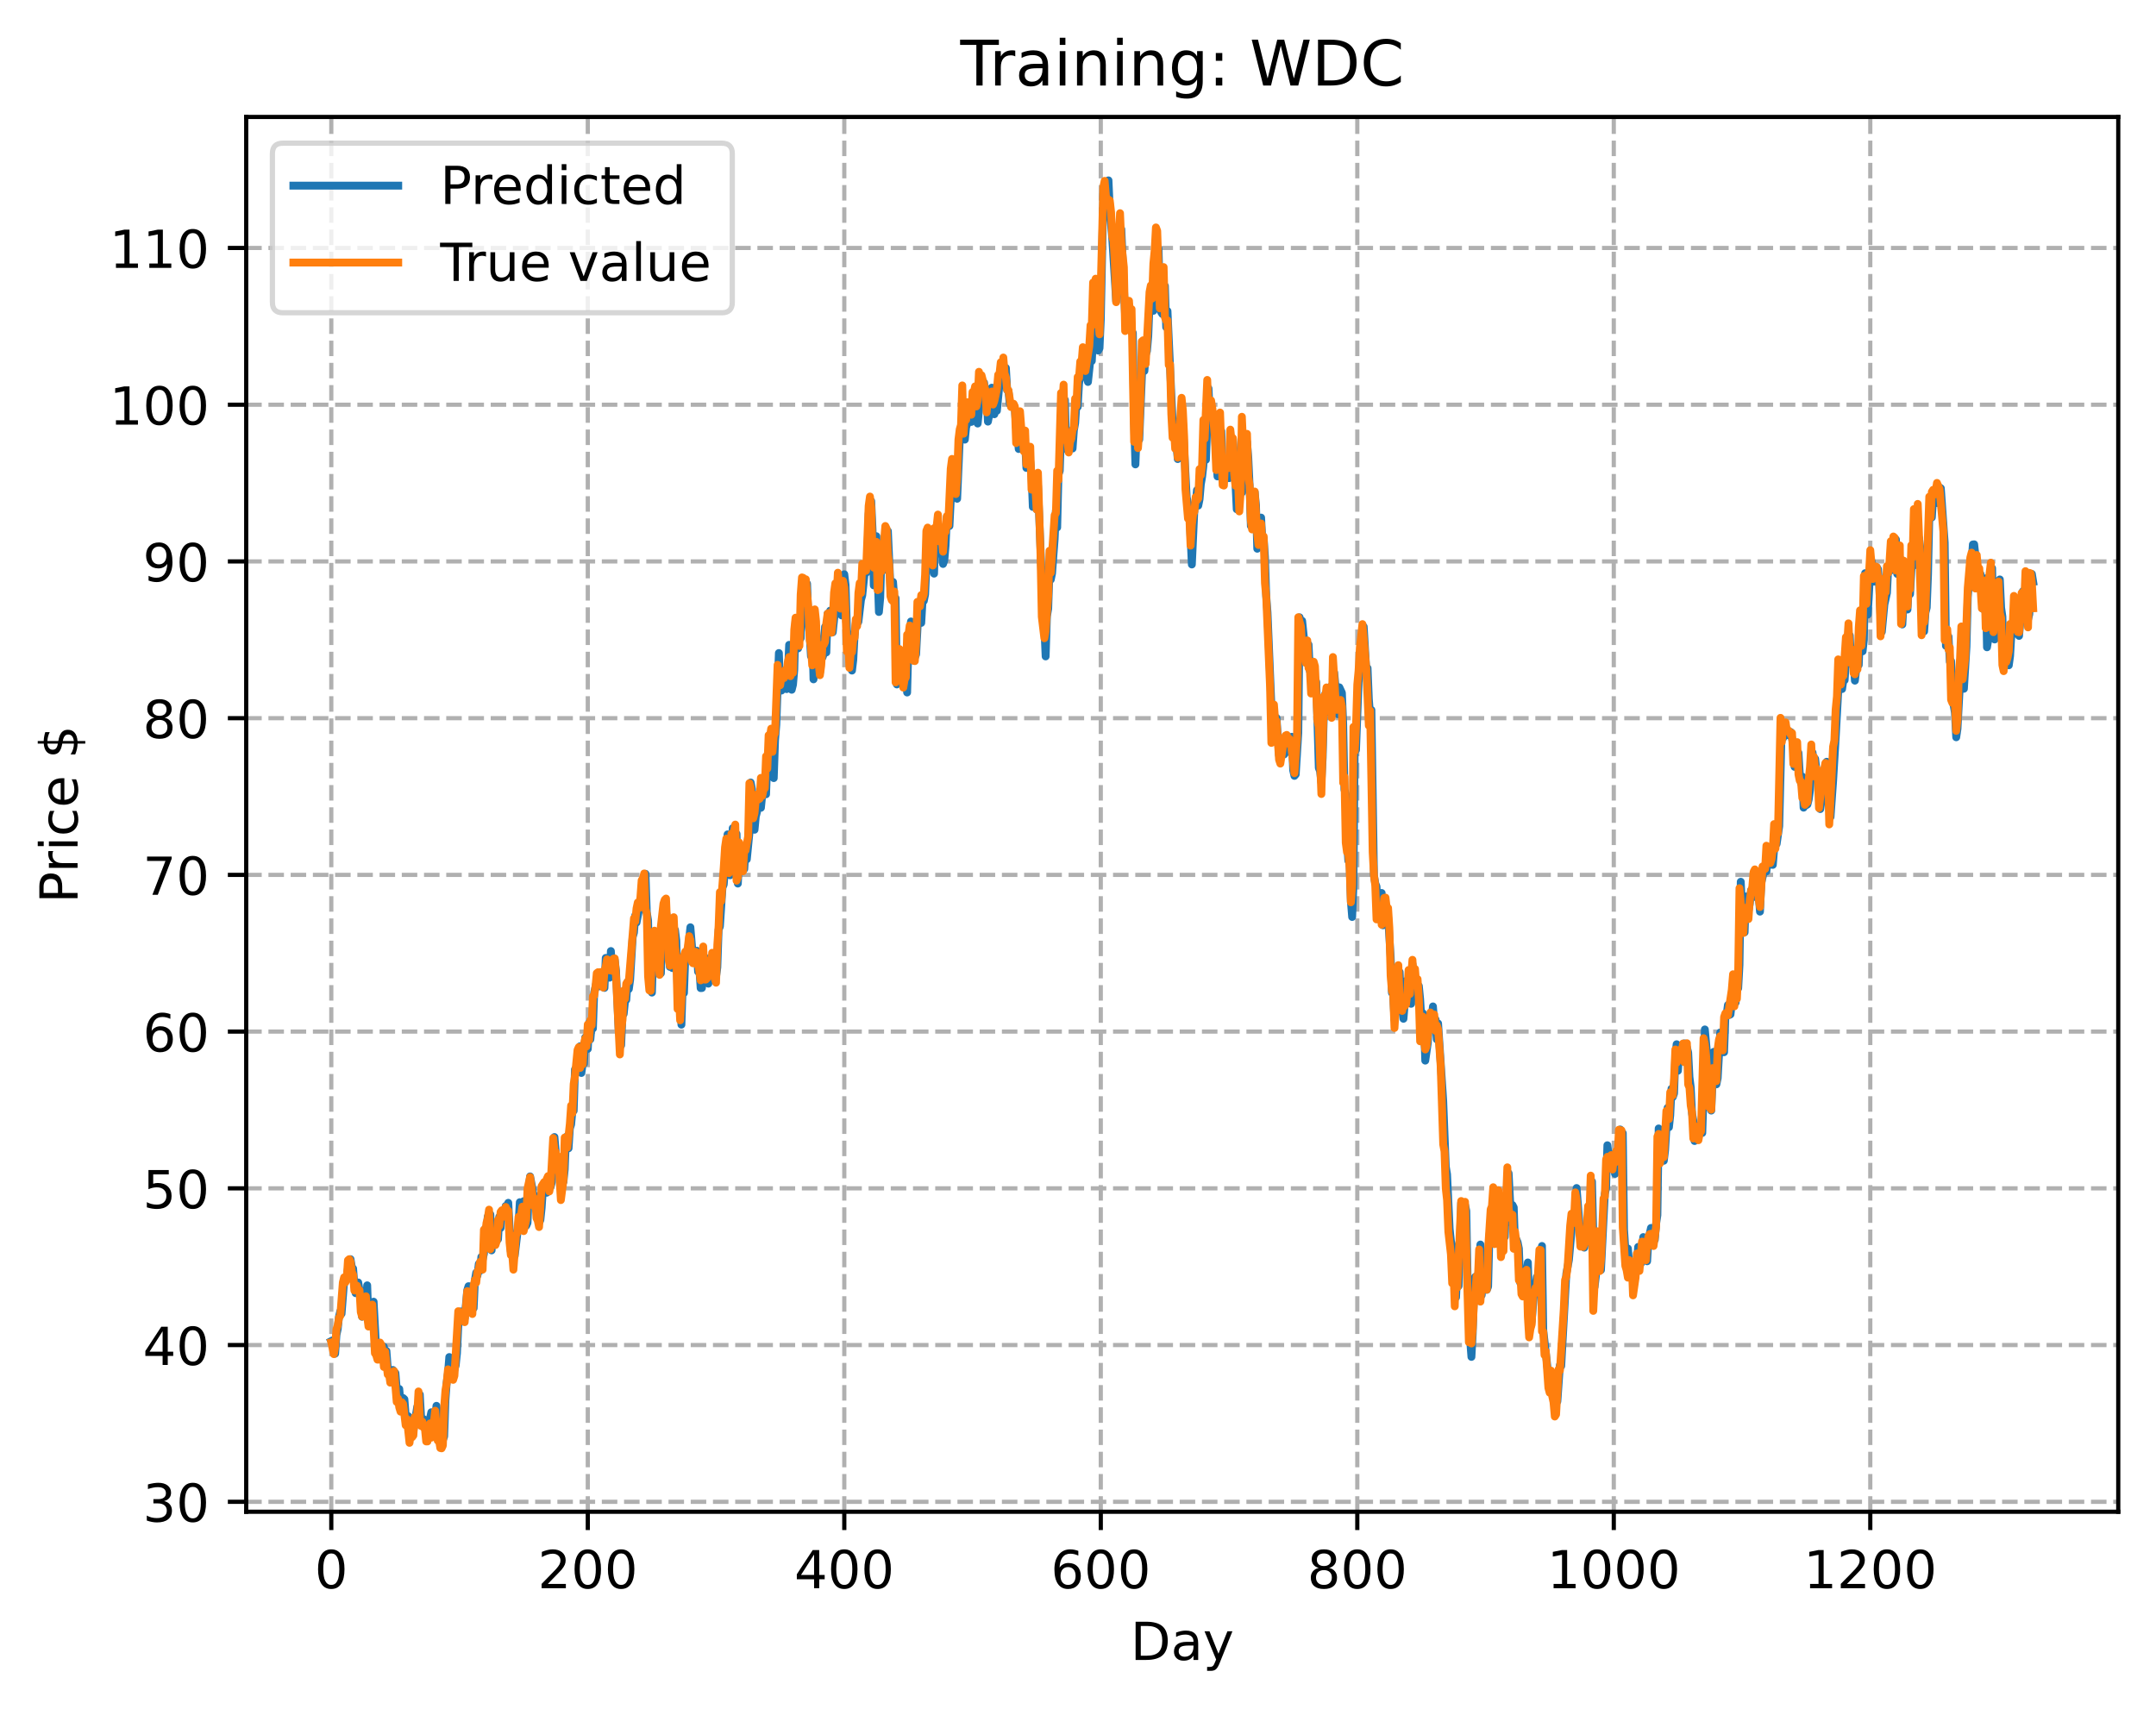 <?xml version="1.0" encoding="utf-8" standalone="no"?>
<!DOCTYPE svg PUBLIC "-//W3C//DTD SVG 1.1//EN"
  "http://www.w3.org/Graphics/SVG/1.1/DTD/svg11.dtd">
<!-- Created with matplotlib (https://matplotlib.org/) -->
<svg height="325.986pt" version="1.1" viewBox="0 0 411.286 325.986" width="411.286pt" xmlns="http://www.w3.org/2000/svg" xmlns:xlink="http://www.w3.org/1999/xlink">
 <defs>
  <style type="text/css">
*{stroke-linecap:butt;stroke-linejoin:round;}
  </style>
 </defs>
 <g id="figure_1">
  <g id="patch_1">
   <path d="M 0 325.986 
L 411.286 325.986 
L 411.286 0 
L 0 0 
z
" style="fill:#ffffff;"/>
  </g>
  <g id="axes_1">
   <g id="patch_2">
    <path d="M 46.966 288.43 
L 404.086 288.43 
L 404.086 22.318 
L 46.966 22.318 
z
" style="fill:#ffffff;"/>
   </g>
   <g id="matplotlib.axis_1">
    <g id="xtick_1">
     <g id="line2d_1">
      <path clip-path="url(#pd8ea109a86)" d="M 63.198 288.43 
L 63.198 22.318 
" style="fill:none;stroke:#b0b0b0;stroke-dasharray:2.96,1.28;stroke-dashoffset:0;stroke-width:0.8;"/>
     </g>
     <g id="line2d_2">
      <defs>
       <path d="M 0 0 
L 0 3.5 
" id="mf5dc16e2aa" style="stroke:#000000;stroke-width:0.8;"/>
      </defs>
      <g>
       <use style="stroke:#000000;stroke-width:0.8;" x="63.198" xlink:href="#mf5dc16e2aa" y="288.43"/>
      </g>
     </g>
     <g id="text_1">
      <!-- 0 -->
      <defs>
       <path d="M 31.781 66.406 
Q 24.172 66.406 20.328 58.906 
Q 16.5 51.422 16.5 36.375 
Q 16.5 21.391 20.328 13.891 
Q 24.172 6.391 31.781 6.391 
Q 39.453 6.391 43.281 13.891 
Q 47.125 21.391 47.125 36.375 
Q 47.125 51.422 43.281 58.906 
Q 39.453 66.406 31.781 66.406 
z
M 31.781 74.219 
Q 44.047 74.219 50.516 64.516 
Q 56.984 54.828 56.984 36.375 
Q 56.984 17.969 50.516 8.266 
Q 44.047 -1.422 31.781 -1.422 
Q 19.531 -1.422 13.062 8.266 
Q 6.594 17.969 6.594 36.375 
Q 6.594 54.828 13.062 64.516 
Q 19.531 74.219 31.781 74.219 
z
" id="DejaVuSans-48"/>
      </defs>
      <g transform="translate(60.017 303.029)scale(0.1 -0.1)">
       <use xlink:href="#DejaVuSans-48"/>
      </g>
     </g>
    </g>
    <g id="xtick_2">
     <g id="line2d_3">
      <path clip-path="url(#pd8ea109a86)" d="M 112.129 288.43 
L 112.129 22.318 
" style="fill:none;stroke:#b0b0b0;stroke-dasharray:2.96,1.28;stroke-dashoffset:0;stroke-width:0.8;"/>
     </g>
     <g id="line2d_4">
      <g>
       <use style="stroke:#000000;stroke-width:0.8;" x="112.129" xlink:href="#mf5dc16e2aa" y="288.43"/>
      </g>
     </g>
     <g id="text_2">
      <!-- 200 -->
      <defs>
       <path d="M 19.188 8.297 
L 53.609 8.297 
L 53.609 0 
L 7.328 0 
L 7.328 8.297 
Q 12.938 14.109 22.625 23.891 
Q 32.328 33.688 34.812 36.531 
Q 39.547 41.844 41.422 45.531 
Q 43.312 49.219 43.312 52.781 
Q 43.312 58.594 39.234 62.25 
Q 35.156 65.922 28.609 65.922 
Q 23.969 65.922 18.812 64.312 
Q 13.672 62.703 7.812 59.422 
L 7.812 69.391 
Q 13.766 71.781 18.938 73 
Q 24.125 74.219 28.422 74.219 
Q 39.75 74.219 46.484 68.547 
Q 53.219 62.891 53.219 53.422 
Q 53.219 48.922 51.531 44.891 
Q 49.859 40.875 45.406 35.406 
Q 44.188 33.984 37.641 27.219 
Q 31.109 20.453 19.188 8.297 
z
" id="DejaVuSans-50"/>
      </defs>
      <g transform="translate(102.585 303.029)scale(0.1 -0.1)">
       <use xlink:href="#DejaVuSans-50"/>
       <use x="63.623" xlink:href="#DejaVuSans-48"/>
       <use x="127.246" xlink:href="#DejaVuSans-48"/>
      </g>
     </g>
    </g>
    <g id="xtick_3">
     <g id="line2d_5">
      <path clip-path="url(#pd8ea109a86)" d="M 161.06 288.43 
L 161.06 22.318 
" style="fill:none;stroke:#b0b0b0;stroke-dasharray:2.96,1.28;stroke-dashoffset:0;stroke-width:0.8;"/>
     </g>
     <g id="line2d_6">
      <g>
       <use style="stroke:#000000;stroke-width:0.8;" x="161.06" xlink:href="#mf5dc16e2aa" y="288.43"/>
      </g>
     </g>
     <g id="text_3">
      <!-- 400 -->
      <defs>
       <path d="M 37.797 64.312 
L 12.891 25.391 
L 37.797 25.391 
z
M 35.203 72.906 
L 47.609 72.906 
L 47.609 25.391 
L 58.016 25.391 
L 58.016 17.188 
L 47.609 17.188 
L 47.609 0 
L 37.797 0 
L 37.797 17.188 
L 4.891 17.188 
L 4.891 26.703 
z
" id="DejaVuSans-52"/>
      </defs>
      <g transform="translate(151.516 303.029)scale(0.1 -0.1)">
       <use xlink:href="#DejaVuSans-52"/>
       <use x="63.623" xlink:href="#DejaVuSans-48"/>
       <use x="127.246" xlink:href="#DejaVuSans-48"/>
      </g>
     </g>
    </g>
    <g id="xtick_4">
     <g id="line2d_7">
      <path clip-path="url(#pd8ea109a86)" d="M 209.99 288.43 
L 209.99 22.318 
" style="fill:none;stroke:#b0b0b0;stroke-dasharray:2.96,1.28;stroke-dashoffset:0;stroke-width:0.8;"/>
     </g>
     <g id="line2d_8">
      <g>
       <use style="stroke:#000000;stroke-width:0.8;" x="209.99" xlink:href="#mf5dc16e2aa" y="288.43"/>
      </g>
     </g>
     <g id="text_4">
      <!-- 600 -->
      <defs>
       <path d="M 33.016 40.375 
Q 26.375 40.375 22.484 35.828 
Q 18.609 31.297 18.609 23.391 
Q 18.609 15.531 22.484 10.953 
Q 26.375 6.391 33.016 6.391 
Q 39.656 6.391 43.531 10.953 
Q 47.406 15.531 47.406 23.391 
Q 47.406 31.297 43.531 35.828 
Q 39.656 40.375 33.016 40.375 
z
M 52.594 71.297 
L 52.594 62.312 
Q 48.875 64.062 45.094 64.984 
Q 41.312 65.922 37.594 65.922 
Q 27.828 65.922 22.672 59.328 
Q 17.531 52.734 16.797 39.406 
Q 19.672 43.656 24.016 45.922 
Q 28.375 48.188 33.594 48.188 
Q 44.578 48.188 50.953 41.516 
Q 57.328 34.859 57.328 23.391 
Q 57.328 12.156 50.688 5.359 
Q 44.047 -1.422 33.016 -1.422 
Q 20.359 -1.422 13.672 8.266 
Q 6.984 17.969 6.984 36.375 
Q 6.984 53.656 15.188 63.938 
Q 23.391 74.219 37.203 74.219 
Q 40.922 74.219 44.703 73.484 
Q 48.484 72.75 52.594 71.297 
z
" id="DejaVuSans-54"/>
      </defs>
      <g transform="translate(200.446 303.029)scale(0.1 -0.1)">
       <use xlink:href="#DejaVuSans-54"/>
       <use x="63.623" xlink:href="#DejaVuSans-48"/>
       <use x="127.246" xlink:href="#DejaVuSans-48"/>
      </g>
     </g>
    </g>
    <g id="xtick_5">
     <g id="line2d_9">
      <path clip-path="url(#pd8ea109a86)" d="M 258.921 288.43 
L 258.921 22.318 
" style="fill:none;stroke:#b0b0b0;stroke-dasharray:2.96,1.28;stroke-dashoffset:0;stroke-width:0.8;"/>
     </g>
     <g id="line2d_10">
      <g>
       <use style="stroke:#000000;stroke-width:0.8;" x="258.921" xlink:href="#mf5dc16e2aa" y="288.43"/>
      </g>
     </g>
     <g id="text_5">
      <!-- 800 -->
      <defs>
       <path d="M 31.781 34.625 
Q 24.75 34.625 20.719 30.859 
Q 16.703 27.094 16.703 20.516 
Q 16.703 13.922 20.719 10.156 
Q 24.75 6.391 31.781 6.391 
Q 38.812 6.391 42.859 10.172 
Q 46.922 13.969 46.922 20.516 
Q 46.922 27.094 42.891 30.859 
Q 38.875 34.625 31.781 34.625 
z
M 21.922 38.812 
Q 15.578 40.375 12.031 44.719 
Q 8.5 49.078 8.5 55.328 
Q 8.5 64.062 14.719 69.141 
Q 20.953 74.219 31.781 74.219 
Q 42.672 74.219 48.875 69.141 
Q 55.078 64.062 55.078 55.328 
Q 55.078 49.078 51.531 44.719 
Q 48 40.375 41.703 38.812 
Q 48.828 37.156 52.797 32.312 
Q 56.781 27.484 56.781 20.516 
Q 56.781 9.906 50.312 4.234 
Q 43.844 -1.422 31.781 -1.422 
Q 19.734 -1.422 13.25 4.234 
Q 6.781 9.906 6.781 20.516 
Q 6.781 27.484 10.781 32.312 
Q 14.797 37.156 21.922 38.812 
z
M 18.312 54.391 
Q 18.312 48.734 21.844 45.562 
Q 25.391 42.391 31.781 42.391 
Q 38.141 42.391 41.719 45.562 
Q 45.312 48.734 45.312 54.391 
Q 45.312 60.062 41.719 63.234 
Q 38.141 66.406 31.781 66.406 
Q 25.391 66.406 21.844 63.234 
Q 18.312 60.062 18.312 54.391 
z
" id="DejaVuSans-56"/>
      </defs>
      <g transform="translate(249.377 303.029)scale(0.1 -0.1)">
       <use xlink:href="#DejaVuSans-56"/>
       <use x="63.623" xlink:href="#DejaVuSans-48"/>
       <use x="127.246" xlink:href="#DejaVuSans-48"/>
      </g>
     </g>
    </g>
    <g id="xtick_6">
     <g id="line2d_11">
      <path clip-path="url(#pd8ea109a86)" d="M 307.851 288.43 
L 307.851 22.318 
" style="fill:none;stroke:#b0b0b0;stroke-dasharray:2.96,1.28;stroke-dashoffset:0;stroke-width:0.8;"/>
     </g>
     <g id="line2d_12">
      <g>
       <use style="stroke:#000000;stroke-width:0.8;" x="307.851" xlink:href="#mf5dc16e2aa" y="288.43"/>
      </g>
     </g>
     <g id="text_6">
      <!-- 1000 -->
      <defs>
       <path d="M 12.406 8.297 
L 28.516 8.297 
L 28.516 63.922 
L 10.984 60.406 
L 10.984 69.391 
L 28.422 72.906 
L 38.281 72.906 
L 38.281 8.297 
L 54.391 8.297 
L 54.391 0 
L 12.406 0 
z
" id="DejaVuSans-49"/>
      </defs>
      <g transform="translate(295.126 303.029)scale(0.1 -0.1)">
       <use xlink:href="#DejaVuSans-49"/>
       <use x="63.623" xlink:href="#DejaVuSans-48"/>
       <use x="127.246" xlink:href="#DejaVuSans-48"/>
       <use x="190.869" xlink:href="#DejaVuSans-48"/>
      </g>
     </g>
    </g>
    <g id="xtick_7">
     <g id="line2d_13">
      <path clip-path="url(#pd8ea109a86)" d="M 356.782 288.43 
L 356.782 22.318 
" style="fill:none;stroke:#b0b0b0;stroke-dasharray:2.96,1.28;stroke-dashoffset:0;stroke-width:0.8;"/>
     </g>
     <g id="line2d_14">
      <g>
       <use style="stroke:#000000;stroke-width:0.8;" x="356.782" xlink:href="#mf5dc16e2aa" y="288.43"/>
      </g>
     </g>
     <g id="text_7">
      <!-- 1200 -->
      <g transform="translate(344.057 303.029)scale(0.1 -0.1)">
       <use xlink:href="#DejaVuSans-49"/>
       <use x="63.623" xlink:href="#DejaVuSans-50"/>
       <use x="127.246" xlink:href="#DejaVuSans-48"/>
       <use x="190.869" xlink:href="#DejaVuSans-48"/>
      </g>
     </g>
    </g>
    <g id="text_8">
     <!-- Day -->
     <defs>
      <path d="M 19.672 64.797 
L 19.672 8.109 
L 31.594 8.109 
Q 46.688 8.109 53.688 14.938 
Q 60.688 21.781 60.688 36.531 
Q 60.688 51.172 53.688 57.984 
Q 46.688 64.797 31.594 64.797 
z
M 9.812 72.906 
L 30.078 72.906 
Q 51.266 72.906 61.172 64.094 
Q 71.094 55.281 71.094 36.531 
Q 71.094 17.672 61.125 8.828 
Q 51.172 0 30.078 0 
L 9.812 0 
z
" id="DejaVuSans-68"/>
      <path d="M 34.281 27.484 
Q 23.391 27.484 19.188 25 
Q 14.984 22.516 14.984 16.5 
Q 14.984 11.719 18.141 8.906 
Q 21.297 6.109 26.703 6.109 
Q 34.188 6.109 38.703 11.406 
Q 43.219 16.703 43.219 25.484 
L 43.219 27.484 
z
M 52.203 31.203 
L 52.203 0 
L 43.219 0 
L 43.219 8.297 
Q 40.141 3.328 35.547 0.953 
Q 30.953 -1.422 24.312 -1.422 
Q 15.922 -1.422 10.953 3.297 
Q 6 8.016 6 15.922 
Q 6 25.141 12.172 29.828 
Q 18.359 34.516 30.609 34.516 
L 43.219 34.516 
L 43.219 35.406 
Q 43.219 41.609 39.141 45 
Q 35.062 48.391 27.688 48.391 
Q 23 48.391 18.547 47.266 
Q 14.109 46.141 10.016 43.891 
L 10.016 52.203 
Q 14.938 54.109 19.578 55.047 
Q 24.219 56 28.609 56 
Q 40.484 56 46.344 49.844 
Q 52.203 43.703 52.203 31.203 
z
" id="DejaVuSans-97"/>
      <path d="M 32.172 -5.078 
Q 28.375 -14.844 24.75 -17.812 
Q 21.141 -20.797 15.094 -20.797 
L 7.906 -20.797 
L 7.906 -13.281 
L 13.188 -13.281 
Q 16.891 -13.281 18.938 -11.516 
Q 21 -9.766 23.484 -3.219 
L 25.094 0.875 
L 2.984 54.688 
L 12.5 54.688 
L 29.594 11.922 
L 46.688 54.688 
L 56.203 54.688 
z
" id="DejaVuSans-121"/>
     </defs>
     <g transform="translate(215.652 316.707)scale(0.1 -0.1)">
      <use xlink:href="#DejaVuSans-68"/>
      <use x="77.002" xlink:href="#DejaVuSans-97"/>
      <use x="138.281" xlink:href="#DejaVuSans-121"/>
     </g>
    </g>
   </g>
   <g id="matplotlib.axis_2">
    <g id="ytick_1">
     <g id="line2d_15">
      <path clip-path="url(#pd8ea109a86)" d="M 46.966 286.531 
L 404.086 286.531 
" style="fill:none;stroke:#b0b0b0;stroke-dasharray:2.96,1.28;stroke-dashoffset:0;stroke-width:0.8;"/>
     </g>
     <g id="line2d_16">
      <defs>
       <path d="M 0 0 
L -3.5 0 
" id="md90fac6aa1" style="stroke:#000000;stroke-width:0.8;"/>
      </defs>
      <g>
       <use style="stroke:#000000;stroke-width:0.8;" x="46.966" xlink:href="#md90fac6aa1" y="286.531"/>
      </g>
     </g>
     <g id="text_9">
      <!-- 30 -->
      <defs>
       <path d="M 40.578 39.312 
Q 47.656 37.797 51.625 33 
Q 55.609 28.219 55.609 21.188 
Q 55.609 10.406 48.188 4.484 
Q 40.766 -1.422 27.094 -1.422 
Q 22.516 -1.422 17.656 -0.516 
Q 12.797 0.391 7.625 2.203 
L 7.625 11.719 
Q 11.719 9.328 16.594 8.109 
Q 21.484 6.891 26.812 6.891 
Q 36.078 6.891 40.938 10.547 
Q 45.797 14.203 45.797 21.188 
Q 45.797 27.641 41.281 31.266 
Q 36.766 34.906 28.719 34.906 
L 20.219 34.906 
L 20.219 43.016 
L 29.109 43.016 
Q 36.375 43.016 40.234 45.922 
Q 44.094 48.828 44.094 54.297 
Q 44.094 59.906 40.109 62.906 
Q 36.141 65.922 28.719 65.922 
Q 24.656 65.922 20.016 65.031 
Q 15.375 64.156 9.812 62.312 
L 9.812 71.094 
Q 15.438 72.656 20.344 73.438 
Q 25.25 74.219 29.594 74.219 
Q 40.828 74.219 47.359 69.109 
Q 53.906 64.016 53.906 55.328 
Q 53.906 49.266 50.438 45.094 
Q 46.969 40.922 40.578 39.312 
z
" id="DejaVuSans-51"/>
      </defs>
      <g transform="translate(27.241 290.33)scale(0.1 -0.1)">
       <use xlink:href="#DejaVuSans-51"/>
       <use x="63.623" xlink:href="#DejaVuSans-48"/>
      </g>
     </g>
    </g>
    <g id="ytick_2">
     <g id="line2d_17">
      <path clip-path="url(#pd8ea109a86)" d="M 46.966 256.628 
L 404.086 256.628 
" style="fill:none;stroke:#b0b0b0;stroke-dasharray:2.96,1.28;stroke-dashoffset:0;stroke-width:0.8;"/>
     </g>
     <g id="line2d_18">
      <g>
       <use style="stroke:#000000;stroke-width:0.8;" x="46.966" xlink:href="#md90fac6aa1" y="256.628"/>
      </g>
     </g>
     <g id="text_10">
      <!-- 40 -->
      <g transform="translate(27.241 260.428)scale(0.1 -0.1)">
       <use xlink:href="#DejaVuSans-52"/>
       <use x="63.623" xlink:href="#DejaVuSans-48"/>
      </g>
     </g>
    </g>
    <g id="ytick_3">
     <g id="line2d_19">
      <path clip-path="url(#pd8ea109a86)" d="M 46.966 226.726 
L 404.086 226.726 
" style="fill:none;stroke:#b0b0b0;stroke-dasharray:2.96,1.28;stroke-dashoffset:0;stroke-width:0.8;"/>
     </g>
     <g id="line2d_20">
      <g>
       <use style="stroke:#000000;stroke-width:0.8;" x="46.966" xlink:href="#md90fac6aa1" y="226.726"/>
      </g>
     </g>
     <g id="text_11">
      <!-- 50 -->
      <defs>
       <path d="M 10.797 72.906 
L 49.516 72.906 
L 49.516 64.594 
L 19.828 64.594 
L 19.828 46.734 
Q 21.969 47.469 24.109 47.828 
Q 26.266 48.188 28.422 48.188 
Q 40.625 48.188 47.75 41.5 
Q 54.891 34.812 54.891 23.391 
Q 54.891 11.625 47.562 5.094 
Q 40.234 -1.422 26.906 -1.422 
Q 22.312 -1.422 17.547 -0.641 
Q 12.797 0.141 7.719 1.703 
L 7.719 11.625 
Q 12.109 9.234 16.797 8.062 
Q 21.484 6.891 26.703 6.891 
Q 35.156 6.891 40.078 11.328 
Q 45.016 15.766 45.016 23.391 
Q 45.016 31 40.078 35.438 
Q 35.156 39.891 26.703 39.891 
Q 22.75 39.891 18.812 39.016 
Q 14.891 38.141 10.797 36.281 
z
" id="DejaVuSans-53"/>
      </defs>
      <g transform="translate(27.241 230.525)scale(0.1 -0.1)">
       <use xlink:href="#DejaVuSans-53"/>
       <use x="63.623" xlink:href="#DejaVuSans-48"/>
      </g>
     </g>
    </g>
    <g id="ytick_4">
     <g id="line2d_21">
      <path clip-path="url(#pd8ea109a86)" d="M 46.966 196.824 
L 404.086 196.824 
" style="fill:none;stroke:#b0b0b0;stroke-dasharray:2.96,1.28;stroke-dashoffset:0;stroke-width:0.8;"/>
     </g>
     <g id="line2d_22">
      <g>
       <use style="stroke:#000000;stroke-width:0.8;" x="46.966" xlink:href="#md90fac6aa1" y="196.824"/>
      </g>
     </g>
     <g id="text_12">
      <!-- 60 -->
      <g transform="translate(27.241 200.623)scale(0.1 -0.1)">
       <use xlink:href="#DejaVuSans-54"/>
       <use x="63.623" xlink:href="#DejaVuSans-48"/>
      </g>
     </g>
    </g>
    <g id="ytick_5">
     <g id="line2d_23">
      <path clip-path="url(#pd8ea109a86)" d="M 46.966 166.921 
L 404.086 166.921 
" style="fill:none;stroke:#b0b0b0;stroke-dasharray:2.96,1.28;stroke-dashoffset:0;stroke-width:0.8;"/>
     </g>
     <g id="line2d_24">
      <g>
       <use style="stroke:#000000;stroke-width:0.8;" x="46.966" xlink:href="#md90fac6aa1" y="166.921"/>
      </g>
     </g>
     <g id="text_13">
      <!-- 70 -->
      <defs>
       <path d="M 8.203 72.906 
L 55.078 72.906 
L 55.078 68.703 
L 28.609 0 
L 18.312 0 
L 43.219 64.594 
L 8.203 64.594 
z
" id="DejaVuSans-55"/>
      </defs>
      <g transform="translate(27.241 170.72)scale(0.1 -0.1)">
       <use xlink:href="#DejaVuSans-55"/>
       <use x="63.623" xlink:href="#DejaVuSans-48"/>
      </g>
     </g>
    </g>
    <g id="ytick_6">
     <g id="line2d_25">
      <path clip-path="url(#pd8ea109a86)" d="M 46.966 137.019 
L 404.086 137.019 
" style="fill:none;stroke:#b0b0b0;stroke-dasharray:2.96,1.28;stroke-dashoffset:0;stroke-width:0.8;"/>
     </g>
     <g id="line2d_26">
      <g>
       <use style="stroke:#000000;stroke-width:0.8;" x="46.966" xlink:href="#md90fac6aa1" y="137.019"/>
      </g>
     </g>
     <g id="text_14">
      <!-- 80 -->
      <g transform="translate(27.241 140.818)scale(0.1 -0.1)">
       <use xlink:href="#DejaVuSans-56"/>
       <use x="63.623" xlink:href="#DejaVuSans-48"/>
      </g>
     </g>
    </g>
    <g id="ytick_7">
     <g id="line2d_27">
      <path clip-path="url(#pd8ea109a86)" d="M 46.966 107.116 
L 404.086 107.116 
" style="fill:none;stroke:#b0b0b0;stroke-dasharray:2.96,1.28;stroke-dashoffset:0;stroke-width:0.8;"/>
     </g>
     <g id="line2d_28">
      <g>
       <use style="stroke:#000000;stroke-width:0.8;" x="46.966" xlink:href="#md90fac6aa1" y="107.116"/>
      </g>
     </g>
     <g id="text_15">
      <!-- 90 -->
      <defs>
       <path d="M 10.984 1.516 
L 10.984 10.5 
Q 14.703 8.734 18.5 7.812 
Q 22.312 6.891 25.984 6.891 
Q 35.75 6.891 40.891 13.453 
Q 46.047 20.016 46.781 33.406 
Q 43.953 29.203 39.594 26.953 
Q 35.25 24.703 29.984 24.703 
Q 19.047 24.703 12.672 31.312 
Q 6.297 37.938 6.297 49.422 
Q 6.297 60.641 12.938 67.422 
Q 19.578 74.219 30.609 74.219 
Q 43.266 74.219 49.922 64.516 
Q 56.594 54.828 56.594 36.375 
Q 56.594 19.141 48.406 8.859 
Q 40.234 -1.422 26.422 -1.422 
Q 22.703 -1.422 18.891 -0.688 
Q 15.094 0.047 10.984 1.516 
z
M 30.609 32.422 
Q 37.25 32.422 41.125 36.953 
Q 45.016 41.5 45.016 49.422 
Q 45.016 57.281 41.125 61.844 
Q 37.25 66.406 30.609 66.406 
Q 23.969 66.406 20.094 61.844 
Q 16.219 57.281 16.219 49.422 
Q 16.219 41.5 20.094 36.953 
Q 23.969 32.422 30.609 32.422 
z
" id="DejaVuSans-57"/>
      </defs>
      <g transform="translate(27.241 110.916)scale(0.1 -0.1)">
       <use xlink:href="#DejaVuSans-57"/>
       <use x="63.623" xlink:href="#DejaVuSans-48"/>
      </g>
     </g>
    </g>
    <g id="ytick_8">
     <g id="line2d_29">
      <path clip-path="url(#pd8ea109a86)" d="M 46.966 77.214 
L 404.086 77.214 
" style="fill:none;stroke:#b0b0b0;stroke-dasharray:2.96,1.28;stroke-dashoffset:0;stroke-width:0.8;"/>
     </g>
     <g id="line2d_30">
      <g>
       <use style="stroke:#000000;stroke-width:0.8;" x="46.966" xlink:href="#md90fac6aa1" y="77.214"/>
      </g>
     </g>
     <g id="text_16">
      <!-- 100 -->
      <g transform="translate(20.878 81.013)scale(0.1 -0.1)">
       <use xlink:href="#DejaVuSans-49"/>
       <use x="63.623" xlink:href="#DejaVuSans-48"/>
       <use x="127.246" xlink:href="#DejaVuSans-48"/>
      </g>
     </g>
    </g>
    <g id="ytick_9">
     <g id="line2d_31">
      <path clip-path="url(#pd8ea109a86)" d="M 46.966 47.312 
L 404.086 47.312 
" style="fill:none;stroke:#b0b0b0;stroke-dasharray:2.96,1.28;stroke-dashoffset:0;stroke-width:0.8;"/>
     </g>
     <g id="line2d_32">
      <g>
       <use style="stroke:#000000;stroke-width:0.8;" x="46.966" xlink:href="#md90fac6aa1" y="47.312"/>
      </g>
     </g>
     <g id="text_17">
      <!-- 110 -->
      <g transform="translate(20.878 51.111)scale(0.1 -0.1)">
       <use xlink:href="#DejaVuSans-49"/>
       <use x="63.623" xlink:href="#DejaVuSans-49"/>
       <use x="127.246" xlink:href="#DejaVuSans-48"/>
      </g>
     </g>
    </g>
    <g id="text_18">
     <!-- Price $ -->
     <defs>
      <path d="M 19.672 64.797 
L 19.672 37.406 
L 32.078 37.406 
Q 38.969 37.406 42.719 40.969 
Q 46.484 44.531 46.484 51.125 
Q 46.484 57.672 42.719 61.234 
Q 38.969 64.797 32.078 64.797 
z
M 9.812 72.906 
L 32.078 72.906 
Q 44.344 72.906 50.609 67.359 
Q 56.891 61.812 56.891 51.125 
Q 56.891 40.328 50.609 34.812 
Q 44.344 29.297 32.078 29.297 
L 19.672 29.297 
L 19.672 0 
L 9.812 0 
z
" id="DejaVuSans-80"/>
      <path d="M 41.109 46.297 
Q 39.594 47.172 37.812 47.578 
Q 36.031 48 33.891 48 
Q 26.266 48 22.188 43.047 
Q 18.109 38.094 18.109 28.812 
L 18.109 0 
L 9.078 0 
L 9.078 54.688 
L 18.109 54.688 
L 18.109 46.188 
Q 20.953 51.172 25.484 53.578 
Q 30.031 56 36.531 56 
Q 37.453 56 38.578 55.875 
Q 39.703 55.766 41.062 55.516 
z
" id="DejaVuSans-114"/>
      <path d="M 9.422 54.688 
L 18.406 54.688 
L 18.406 0 
L 9.422 0 
z
M 9.422 75.984 
L 18.406 75.984 
L 18.406 64.594 
L 9.422 64.594 
z
" id="DejaVuSans-105"/>
      <path d="M 48.781 52.594 
L 48.781 44.188 
Q 44.969 46.297 41.141 47.344 
Q 37.312 48.391 33.406 48.391 
Q 24.656 48.391 19.812 42.844 
Q 14.984 37.312 14.984 27.297 
Q 14.984 17.281 19.812 11.734 
Q 24.656 6.203 33.406 6.203 
Q 37.312 6.203 41.141 7.25 
Q 44.969 8.297 48.781 10.406 
L 48.781 2.094 
Q 45.016 0.344 40.984 -0.531 
Q 36.969 -1.422 32.422 -1.422 
Q 20.062 -1.422 12.781 6.344 
Q 5.516 14.109 5.516 27.297 
Q 5.516 40.672 12.859 48.328 
Q 20.219 56 33.016 56 
Q 37.156 56 41.109 55.141 
Q 45.062 54.297 48.781 52.594 
z
" id="DejaVuSans-99"/>
      <path d="M 56.203 29.594 
L 56.203 25.203 
L 14.891 25.203 
Q 15.484 15.922 20.484 11.062 
Q 25.484 6.203 34.422 6.203 
Q 39.594 6.203 44.453 7.469 
Q 49.312 8.734 54.109 11.281 
L 54.109 2.781 
Q 49.266 0.734 44.188 -0.344 
Q 39.109 -1.422 33.891 -1.422 
Q 20.797 -1.422 13.156 6.188 
Q 5.516 13.812 5.516 26.812 
Q 5.516 40.234 12.766 48.109 
Q 20.016 56 32.328 56 
Q 43.359 56 49.781 48.891 
Q 56.203 41.797 56.203 29.594 
z
M 47.219 32.234 
Q 47.125 39.594 43.094 43.984 
Q 39.062 48.391 32.422 48.391 
Q 24.906 48.391 20.391 44.141 
Q 15.875 39.891 15.188 32.172 
z
" id="DejaVuSans-101"/>
      <path id="DejaVuSans-32"/>
      <path d="M 33.797 -14.703 
L 28.906 -14.703 
L 28.859 0 
Q 23.734 0.094 18.609 1.188 
Q 13.484 2.297 8.297 4.5 
L 8.297 13.281 
Q 13.281 10.156 18.375 8.562 
Q 23.484 6.984 28.906 6.938 
L 28.906 29.203 
Q 18.109 30.953 13.203 35.156 
Q 8.297 39.359 8.297 46.688 
Q 8.297 54.641 13.625 59.219 
Q 18.953 63.812 28.906 64.5 
L 28.906 75.984 
L 33.797 75.984 
L 33.797 64.656 
Q 38.328 64.453 42.578 63.688 
Q 46.828 62.938 50.875 61.625 
L 50.875 53.078 
Q 46.828 55.125 42.547 56.25 
Q 38.281 57.375 33.797 57.562 
L 33.797 36.719 
Q 44.875 35.016 50.094 30.609 
Q 55.328 26.219 55.328 18.609 
Q 55.328 10.359 49.781 5.594 
Q 44.234 0.828 33.797 0.094 
z
M 28.906 37.594 
L 28.906 57.625 
Q 23.25 56.984 20.266 54.391 
Q 17.281 51.812 17.281 47.516 
Q 17.281 43.312 20.031 40.969 
Q 22.797 38.625 28.906 37.594 
z
M 33.797 28.219 
L 33.797 7.078 
Q 39.984 7.906 43.141 10.594 
Q 46.297 13.281 46.297 17.672 
Q 46.297 21.969 43.281 24.5 
Q 40.281 27.047 33.797 28.219 
z
" id="DejaVuSans-36"/>
     </defs>
     <g transform="translate(14.798 172.342)rotate(-90)scale(0.1 -0.1)">
      <use xlink:href="#DejaVuSans-80"/>
      <use x="58.553" xlink:href="#DejaVuSans-114"/>
      <use x="99.666" xlink:href="#DejaVuSans-105"/>
      <use x="127.449" xlink:href="#DejaVuSans-99"/>
      <use x="182.43" xlink:href="#DejaVuSans-101"/>
      <use x="243.953" xlink:href="#DejaVuSans-32"/>
      <use x="275.74" xlink:href="#DejaVuSans-36"/>
     </g>
    </g>
   </g>
   <g id="line2d_33">
    <path clip-path="url(#pd8ea109a86)" d="M 63.198 255.864 
L 63.443 255.731 
L 63.932 258.272 
L 64.177 254.692 
L 64.422 253.609 
L 64.666 251.216 
L 64.911 250.191 
L 65.156 250.651 
L 65.645 244.444 
L 65.89 243.887 
L 66.134 243.616 
L 66.623 240.512 
L 66.868 240.245 
L 67.113 241.74 
L 67.357 242.028 
L 67.602 245.115 
L 67.847 246.729 
L 68.091 245.246 
L 68.336 244.685 
L 68.581 246.219 
L 68.825 246.606 
L 69.07 251.228 
L 69.315 250.678 
L 69.559 248.939 
L 69.804 248.273 
L 70.049 245.231 
L 70.293 252.229 
L 70.538 251.897 
L 71.272 248.355 
L 71.761 257.541 
L 72.006 258.266 
L 72.251 257.07 
L 72.495 258.658 
L 72.74 257.283 
L 73.229 256.948 
L 73.474 258.796 
L 73.718 257.758 
L 73.963 260.985 
L 74.208 261.193 
L 74.697 261.755 
L 74.942 261.377 
L 75.186 263.344 
L 75.431 261.971 
L 75.676 264.979 
L 75.92 265.415 
L 76.165 265.004 
L 76.41 267.695 
L 76.899 266.735 
L 77.144 266.967 
L 77.388 270.099 
L 77.633 270.856 
L 77.878 270.2 
L 78.122 273.061 
L 78.367 273.562 
L 78.611 272.741 
L 78.856 273.006 
L 79.59 268.414 
L 79.835 268.29 
L 80.079 266.06 
L 80.324 270.413 
L 80.569 270.966 
L 80.813 270.771 
L 81.303 273.161 
L 81.547 272.744 
L 81.792 272.722 
L 82.037 270.565 
L 82.281 269.449 
L 82.526 271.963 
L 82.771 270.716 
L 83.015 270.738 
L 83.26 268.22 
L 83.505 270.262 
L 83.749 273.465 
L 83.994 274.019 
L 84.239 275.417 
L 84.728 274.069 
L 84.972 267.141 
L 85.217 263.756 
L 85.462 262.009 
L 85.706 258.918 
L 86.196 262.656 
L 86.44 262.13 
L 86.93 260.51 
L 87.174 258.168 
L 87.419 253.085 
L 87.664 251.191 
L 87.908 250.213 
L 88.398 251.447 
L 88.642 251.536 
L 89.132 246.181 
L 89.376 245.398 
L 89.621 245.434 
L 89.866 247.351 
L 90.355 249.584 
L 90.599 244.181 
L 90.844 242.817 
L 91.089 243.335 
L 91.333 241.141 
L 91.578 242.472 
L 91.823 239.819 
L 92.067 240.323 
L 92.312 239.199 
L 92.557 234.411 
L 92.801 234.984 
L 93.046 232.115 
L 93.291 232.373 
L 93.535 231.695 
L 93.78 238.564 
L 94.025 234.919 
L 94.269 234.562 
L 94.514 236.172 
L 95.003 236.439 
L 95.248 232.154 
L 95.493 234.304 
L 95.737 231.274 
L 96.227 231.7 
L 96.471 230.087 
L 96.716 230.445 
L 96.96 229.491 
L 97.45 238.744 
L 97.694 238.639 
L 97.939 238.19 
L 98.184 239.623 
L 98.918 233.434 
L 99.162 229.371 
L 99.407 229.586 
L 99.652 230.926 
L 99.896 229.178 
L 100.141 233.661 
L 100.386 233.858 
L 100.63 233.326 
L 100.875 226.911 
L 101.12 224.448 
L 101.609 226.98 
L 101.854 228.851 
L 102.098 228.248 
L 102.343 228.264 
L 102.587 231.885 
L 102.832 233.307 
L 103.077 232.788 
L 103.321 230.468 
L 103.566 226.808 
L 103.811 225.917 
L 104.055 225.672 
L 104.3 227.563 
L 104.545 225.229 
L 104.789 224.614 
L 105.034 226.455 
L 105.279 225.499 
L 105.768 216.938 
L 106.257 222.651 
L 106.502 221.487 
L 106.747 222.109 
L 106.991 226.655 
L 107.236 225.754 
L 107.481 225.479 
L 107.725 223.128 
L 107.97 216.948 
L 108.215 216.766 
L 108.459 219.091 
L 108.704 215.307 
L 108.948 214.532 
L 109.193 211.946 
L 109.438 211.926 
L 109.682 204.044 
L 109.927 203.76 
L 110.661 199.618 
L 110.906 204.717 
L 111.15 203.017 
L 111.395 202.954 
L 111.64 197.938 
L 111.884 198.32 
L 112.129 200.132 
L 112.374 195.164 
L 112.618 198.311 
L 112.863 195.495 
L 113.108 196.237 
L 113.352 189.335 
L 113.842 187.233 
L 114.086 188.227 
L 114.331 188.177 
L 114.82 185.695 
L 115.065 187.71 
L 115.309 188.486 
L 115.554 182.765 
L 115.799 184.812 
L 116.043 184.545 
L 116.288 186.539 
L 116.533 181.453 
L 116.777 184.731 
L 117.022 183.409 
L 117.267 183.164 
L 117.511 185.231 
L 118.001 196.257 
L 118.245 197.464 
L 118.49 199.439 
L 118.735 193.826 
L 118.979 193.439 
L 119.224 191.02 
L 119.469 190.777 
L 119.713 187.354 
L 119.958 188.703 
L 120.203 186.946 
L 120.692 178.783 
L 120.936 177.917 
L 121.181 174.659 
L 121.426 176.019 
L 121.915 173.527 
L 122.16 173.153 
L 122.649 167.888 
L 122.894 168.031 
L 123.138 166.716 
L 123.383 174.098 
L 123.628 175.623 
L 123.872 185.956 
L 124.362 189.382 
L 124.606 181.694 
L 124.851 184.124 
L 125.096 178.781 
L 125.34 182.315 
L 125.585 182.455 
L 125.83 185.264 
L 126.074 185.697 
L 126.319 178.244 
L 126.808 172.284 
L 127.297 175.473 
L 127.787 184.468 
L 128.031 181.587 
L 128.276 184.703 
L 128.521 178.408 
L 128.765 177.422 
L 129.01 179.441 
L 129.255 188.661 
L 129.499 190.322 
L 129.744 188.634 
L 129.989 195.5 
L 130.233 187.957 
L 130.478 189.456 
L 130.723 182.533 
L 130.967 183.025 
L 131.212 181.669 
L 131.701 176.918 
L 132.191 182.793 
L 132.435 182.118 
L 132.68 181.893 
L 132.924 181.389 
L 133.169 185.401 
L 133.414 184.913 
L 133.658 188.525 
L 133.903 188.509 
L 134.148 182.859 
L 134.392 182.571 
L 134.637 187.269 
L 134.882 187.401 
L 135.126 187.677 
L 135.371 185.187 
L 135.616 186.785 
L 136.105 183.124 
L 136.594 186.379 
L 136.839 184.557 
L 137.084 177.349 
L 137.328 176.784 
L 137.818 169.338 
L 138.062 168.757 
L 138.796 159.192 
L 139.285 166.998 
L 139.53 166.438 
L 139.775 158.011 
L 140.019 160.377 
L 140.264 158.829 
L 140.509 159.115 
L 140.753 168.578 
L 140.998 163.963 
L 141.243 161.726 
L 141.732 165.096 
L 141.977 165.81 
L 142.221 162.115 
L 142.466 163.954 
L 142.955 158.938 
L 143.2 149.295 
L 143.445 150.588 
L 143.689 156.188 
L 143.934 158.312 
L 144.178 155.789 
L 144.423 154.832 
L 144.668 152.854 
L 144.912 152.671 
L 145.157 154.122 
L 145.402 151.698 
L 145.646 151.267 
L 145.891 150.329 
L 146.136 151.548 
L 146.38 145.057 
L 146.625 144.653 
L 146.87 141.76 
L 147.114 141.815 
L 147.604 148.458 
L 147.848 141.281 
L 148.093 138.237 
L 148.582 124.593 
L 148.827 131.276 
L 149.072 131.758 
L 149.316 130.296 
L 149.561 131.268 
L 149.806 130.81 
L 150.05 131.478 
L 150.295 128.571 
L 150.539 123.032 
L 150.784 125.6 
L 151.029 131.602 
L 151.273 130.626 
L 151.518 127.806 
L 151.763 118.618 
L 152.007 118.833 
L 152.252 123.713 
L 152.497 121.833 
L 152.741 121.767 
L 152.986 112.158 
L 153.231 114.509 
L 153.475 112.356 
L 153.72 112.021 
L 153.965 111.37 
L 154.209 118.765 
L 154.454 120.956 
L 154.699 125.196 
L 154.943 120.109 
L 155.188 129.613 
L 155.677 119.627 
L 155.922 123.075 
L 156.166 128.584 
L 156.411 128.29 
L 156.656 125.254 
L 156.9 125.435 
L 157.145 124.741 
L 157.39 119.601 
L 157.634 124.481 
L 157.879 117.092 
L 158.124 118.144 
L 158.368 116.51 
L 158.613 118.182 
L 158.858 120.638 
L 159.347 115.958 
L 159.836 113.225 
L 160.081 111.077 
L 160.326 113.058 
L 160.57 117.42 
L 160.815 112.254 
L 161.06 109.565 
L 161.304 111.612 
L 161.549 119.63 
L 161.794 123.788 
L 162.038 124.714 
L 162.283 127.347 
L 162.527 127.941 
L 162.772 125.904 
L 163.017 121.331 
L 163.261 118.893 
L 163.506 119.006 
L 163.751 118.635 
L 164.24 114.455 
L 164.485 113.603 
L 164.974 108.996 
L 165.219 109.302 
L 165.463 106.846 
L 165.708 98.088 
L 165.953 95.876 
L 166.197 95.616 
L 166.442 100.987 
L 166.687 111.695 
L 166.931 108.439 
L 167.176 102.3 
L 167.665 116.766 
L 167.91 114.108 
L 168.154 105.423 
L 168.399 106.573 
L 168.644 108.75 
L 168.888 104.341 
L 169.378 101.328 
L 169.867 112.097 
L 170.112 112.471 
L 170.356 111.03 
L 170.601 114.168 
L 170.846 114.131 
L 171.09 130.587 
L 171.335 127.757 
L 171.58 127.943 
L 171.824 126.717 
L 172.314 127.612 
L 172.558 129.061 
L 172.803 129.544 
L 173.048 132.123 
L 173.292 122.923 
L 173.537 121.231 
L 173.782 118.574 
L 174.271 126.006 
L 174.76 124.863 
L 175.249 115.552 
L 175.494 115.324 
L 175.739 118.844 
L 175.983 114.616 
L 176.228 114.656 
L 176.473 113.429 
L 176.962 102.767 
L 177.207 101.926 
L 177.451 104.693 
L 177.696 105.636 
L 177.941 107.144 
L 178.185 109.448 
L 178.43 101.286 
L 178.675 102.519 
L 178.919 100.438 
L 179.409 105.593 
L 179.653 104.64 
L 179.898 107.603 
L 180.142 106.906 
L 180.387 104.018 
L 180.632 98.612 
L 180.876 99.802 
L 181.121 100.354 
L 181.61 90.347 
L 181.855 90.141 
L 182.1 90.188 
L 182.589 95.161 
L 183.078 83.88 
L 183.323 83.407 
L 183.568 83.623 
L 183.812 76.839 
L 184.057 83.875 
L 184.302 81.49 
L 184.546 80.758 
L 184.791 79.398 
L 185.036 79.491 
L 185.28 80.5 
L 185.77 76.036 
L 186.014 75.969 
L 186.503 80.806 
L 186.748 78.341 
L 186.993 74.558 
L 187.237 72.947 
L 187.482 75.262 
L 187.727 73.022 
L 187.971 75.485 
L 188.216 75.81 
L 188.461 80.442 
L 188.705 79.213 
L 188.95 75.239 
L 189.195 73.965 
L 189.439 75.843 
L 189.684 79.038 
L 189.929 77.667 
L 190.173 78.375 
L 190.663 73.244 
L 190.907 70.903 
L 191.152 71.02 
L 191.397 70.736 
L 191.641 71.01 
L 191.886 70.2 
L 192.13 74.44 
L 192.375 74.588 
L 192.62 77.05 
L 192.864 77.439 
L 193.354 77.262 
L 193.598 78.139 
L 193.843 81.537 
L 194.088 82.788 
L 194.332 85.666 
L 194.577 83.195 
L 194.822 82.446 
L 195.066 82.244 
L 195.311 84.736 
L 195.556 84.575 
L 195.8 89.28 
L 196.29 85.679 
L 196.779 90.513 
L 197.024 96.717 
L 197.513 91.525 
L 197.758 97.187 
L 198.002 92.639 
L 198.981 116.78 
L 199.225 119.733 
L 199.47 125.24 
L 199.715 117.57 
L 199.959 116.139 
L 200.204 108.607 
L 200.449 110.584 
L 200.693 109.399 
L 201.183 102.895 
L 201.427 97.443 
L 201.672 100.641 
L 201.917 90.519 
L 202.161 89.856 
L 202.651 75.411 
L 202.895 77.59 
L 203.14 76.303 
L 203.385 85.528 
L 203.629 85.854 
L 203.874 84.904 
L 204.118 85.671 
L 204.363 85.232 
L 204.608 85.571 
L 204.852 82.116 
L 205.097 80.731 
L 205.342 76.98 
L 205.586 77.632 
L 205.831 73.238 
L 206.32 69.724 
L 206.565 69.769 
L 206.81 67.943 
L 207.054 71.737 
L 207.299 71.981 
L 207.544 72.874 
L 208.033 68.334 
L 208.278 68.878 
L 208.522 64.103 
L 208.767 61.705 
L 209.012 57.525 
L 209.256 59.984 
L 209.501 66.892 
L 209.746 66.432 
L 209.99 60.981 
L 210.479 36.949 
L 210.724 38.351 
L 210.969 36.482 
L 211.213 38.37 
L 211.458 34.414 
L 211.703 39.882 
L 212.192 45.757 
L 212.926 57.439 
L 213.171 52.277 
L 213.415 50.08 
L 213.66 45.284 
L 213.905 43.735 
L 214.639 60.306 
L 214.883 61.464 
L 215.128 58.425 
L 215.373 58.259 
L 215.617 59.273 
L 215.862 63.378 
L 216.106 63.524 
L 216.351 80.392 
L 216.596 88.606 
L 216.84 82.368 
L 217.085 80.637 
L 217.33 83.86 
L 218.064 66.115 
L 218.308 70.774 
L 218.553 67.674 
L 218.798 66.983 
L 219.042 64.18 
L 219.287 58 
L 219.532 58.774 
L 219.776 56.268 
L 220.021 59.299 
L 220.51 47.266 
L 221 47.431 
L 221.244 55.557 
L 221.489 59.534 
L 221.734 59.915 
L 221.978 58.161 
L 222.223 54.56 
L 222.467 62.429 
L 222.712 59.345 
L 223.691 80.645 
L 224.425 84.876 
L 224.669 87.588 
L 225.403 78.546 
L 225.648 80.901 
L 226.382 94.914 
L 226.871 97.126 
L 227.361 107.7 
L 227.85 97.04 
L 228.094 96.148 
L 228.339 93.513 
L 228.584 96.466 
L 228.828 95.272 
L 229.073 92.403 
L 229.318 90.964 
L 229.562 88.795 
L 229.807 84.107 
L 230.052 87.723 
L 230.541 74.117 
L 230.786 79.292 
L 231.03 77.469 
L 231.275 79.098 
L 231.52 79.367 
L 232.254 90.901 
L 232.498 82.953 
L 232.743 82.296 
L 232.988 82.258 
L 233.232 89.714 
L 233.477 91.358 
L 233.722 90.771 
L 233.966 87.981 
L 234.211 89.028 
L 234.455 91.23 
L 234.7 88.555 
L 234.945 84.282 
L 235.189 83.77 
L 235.434 87.135 
L 235.923 97.158 
L 236.168 93.074 
L 236.413 92.881 
L 236.657 92.207 
L 236.902 94.002 
L 237.147 83.401 
L 237.391 86.791 
L 237.636 87.714 
L 237.881 84.324 
L 238.125 87.301 
L 238.37 92.521 
L 238.615 100.344 
L 238.859 100.469 
L 239.349 93.913 
L 239.593 96.392 
L 239.838 104.693 
L 240.327 102.497 
L 240.572 98.755 
L 240.816 103.295 
L 241.061 102.701 
L 241.306 106.279 
L 241.55 113.71 
L 241.795 116.886 
L 242.774 140.492 
L 243.018 141.421 
L 243.263 137.786 
L 243.508 136.965 
L 243.997 144.088 
L 244.242 143.819 
L 244.486 143.258 
L 244.731 143.256 
L 244.976 143.94 
L 245.22 141.931 
L 245.465 141.553 
L 245.954 143.473 
L 246.199 142.636 
L 246.443 140.568 
L 246.688 146.946 
L 246.933 148.034 
L 247.177 147.746 
L 247.667 139.853 
L 247.911 117.777 
L 248.156 118.652 
L 248.401 118.453 
L 249.135 125.463 
L 249.379 126.178 
L 249.624 122.989 
L 249.869 128.005 
L 250.113 126.086 
L 250.358 131.735 
L 250.603 128.854 
L 251.092 130.117 
L 251.581 146.513 
L 251.826 147.122 
L 252.07 149.28 
L 252.315 144.588 
L 252.56 135.359 
L 252.804 132.4 
L 253.294 135.826 
L 253.538 135.067 
L 253.783 131.03 
L 254.028 134.728 
L 254.272 132.563 
L 254.517 128.336 
L 255.251 136.281 
L 255.496 131.134 
L 255.985 132.18 
L 256.23 138.095 
L 256.474 150.649 
L 256.719 151.535 
L 256.964 160.427 
L 257.208 164.216 
L 257.453 164.337 
L 257.697 171.959 
L 257.942 174.954 
L 258.187 168.772 
L 258.431 141.513 
L 258.676 143.078 
L 259.165 130.194 
L 259.655 125.652 
L 260.144 119.57 
L 260.633 127.898 
L 260.878 127.472 
L 261.123 133.4 
L 261.367 136.536 
L 261.612 135.461 
L 262.101 167.001 
L 262.346 168.552 
L 262.591 169.142 
L 262.835 175.209 
L 263.08 174.38 
L 263.325 174.949 
L 263.569 170.372 
L 263.814 176.54 
L 264.058 172.909 
L 264.303 174.488 
L 264.548 173.118 
L 264.792 175.049 
L 265.282 182.5 
L 265.526 189.419 
L 265.771 189.77 
L 266.016 194.518 
L 266.26 192.155 
L 266.505 186.878 
L 266.75 188.626 
L 266.994 185.457 
L 267.239 190.595 
L 267.728 194.376 
L 267.973 191.482 
L 268.218 187.183 
L 268.462 190.803 
L 268.707 186.75 
L 268.952 185.148 
L 269.196 191.52 
L 269.441 183.916 
L 269.685 186.133 
L 269.93 187.32 
L 270.419 190.466 
L 270.664 188.125 
L 270.909 190.644 
L 271.153 194.717 
L 271.398 193.283 
L 271.643 195.059 
L 271.887 202.362 
L 272.377 198.956 
L 272.621 194.032 
L 272.866 195.688 
L 273.111 194.208 
L 273.355 192.02 
L 273.6 195.305 
L 273.845 194.493 
L 274.089 198.312 
L 274.334 195.266 
L 275.313 210.09 
L 275.802 222.595 
L 276.046 224.053 
L 276.536 234.446 
L 276.78 236.831 
L 277.025 237.604 
L 277.27 242.168 
L 277.514 241.229 
L 277.759 247.524 
L 278.004 242.05 
L 278.248 245.36 
L 278.738 229.5 
L 278.982 234.316 
L 279.227 235.726 
L 279.472 229.877 
L 279.716 231.04 
L 279.961 244.086 
L 280.45 255.699 
L 280.695 258.888 
L 280.94 254.399 
L 281.184 246.691 
L 281.429 243.602 
L 281.673 245.541 
L 281.918 244.668 
L 282.407 237.448 
L 282.652 247.111 
L 282.897 243.071 
L 283.141 244.226 
L 283.386 243.84 
L 283.631 246.081 
L 283.875 245.479 
L 284.12 235.752 
L 284.365 234.084 
L 284.609 230.874 
L 284.854 232.096 
L 285.099 228.525 
L 285.343 237.28 
L 285.588 232.807 
L 285.833 231.842 
L 286.077 228.055 
L 286.322 230.847 
L 286.567 238.439 
L 286.811 235.236 
L 287.056 235.991 
L 287.301 228.779 
L 287.545 228.822 
L 287.79 223.856 
L 288.279 233.284 
L 288.524 229.91 
L 288.768 230.379 
L 289.013 237.703 
L 289.258 236.436 
L 289.502 237.007 
L 289.747 238.217 
L 289.992 244.721 
L 290.236 244.411 
L 290.481 245.116 
L 290.726 246.531 
L 290.97 243.261 
L 291.215 242.749 
L 291.46 240.874 
L 291.704 249.126 
L 291.949 253.181 
L 292.194 252.044 
L 292.683 246.067 
L 292.928 245.307 
L 293.172 243.638 
L 293.417 244.661 
L 294.151 237.728 
L 294.395 253.771 
L 295.374 262.502 
L 295.863 263.1 
L 296.108 262.903 
L 296.353 265.648 
L 296.597 266.234 
L 296.842 267.702 
L 297.087 267.371 
L 297.576 260.438 
L 297.821 260.632 
L 298.799 243.015 
L 299.289 240.409 
L 300.022 232.181 
L 300.267 233.666 
L 300.512 233.174 
L 300.756 226.668 
L 301.49 235.861 
L 301.735 237.384 
L 301.98 236.89 
L 302.224 238.04 
L 302.469 235.777 
L 302.714 235.39 
L 303.203 230.809 
L 303.448 230.546 
L 303.692 225.43 
L 304.182 245.55 
L 304.426 243.539 
L 304.916 235.591 
L 305.405 242.319 
L 306.139 227.783 
L 306.383 226.683 
L 306.628 218.506 
L 306.873 220.416 
L 307.117 220.113 
L 307.362 220.432 
L 308.096 223.969 
L 308.341 220.136 
L 308.585 220.115 
L 308.83 219.023 
L 309.075 215.499 
L 309.319 217.226 
L 309.564 216.192 
L 309.809 234.59 
L 310.053 238.413 
L 310.298 239.253 
L 310.543 238.21 
L 310.787 241.139 
L 311.032 241.866 
L 311.277 241.379 
L 311.521 241.331 
L 311.766 244.669 
L 312.255 241.096 
L 312.5 237.901 
L 312.744 237.962 
L 312.989 241.133 
L 313.478 236.028 
L 313.968 239.194 
L 314.212 240.643 
L 314.457 236.521 
L 314.946 234.29 
L 315.191 235.083 
L 315.436 235.314 
L 315.68 236.528 
L 315.925 233.484 
L 316.17 231.837 
L 316.414 215.302 
L 316.659 219.43 
L 316.904 220.632 
L 317.148 220.736 
L 317.393 221.465 
L 317.637 219.466 
L 318.127 211.36 
L 318.371 215.078 
L 318.616 212.822 
L 318.861 207.721 
L 319.105 209.311 
L 319.35 208.618 
L 319.595 201.675 
L 319.839 199.234 
L 320.084 204.297 
L 320.329 200.641 
L 320.818 199.369 
L 321.063 200.403 
L 321.307 199.068 
L 321.552 202.26 
L 321.797 199.833 
L 322.041 200.82 
L 322.286 205.499 
L 322.531 207.498 
L 322.775 212.412 
L 323.02 213.781 
L 323.265 217.698 
L 323.754 214.816 
L 324.243 216.141 
L 324.488 215.038 
L 324.732 216.161 
L 324.977 208.63 
L 325.222 196.413 
L 325.956 204.437 
L 326.2 211.171 
L 326.445 211.892 
L 326.934 200.68 
L 327.179 205.074 
L 327.424 206.889 
L 327.668 205.725 
L 328.158 196.989 
L 328.402 198.251 
L 328.647 197.834 
L 328.892 200.758 
L 329.136 194.056 
L 329.381 193.564 
L 329.625 191.752 
L 329.87 193.659 
L 330.115 193.538 
L 330.849 187.082 
L 331.093 191.291 
L 331.338 185.891 
L 331.583 188.559 
L 331.827 184.105 
L 332.072 168.234 
L 332.317 173.569 
L 332.561 174.251 
L 332.806 177.885 
L 333.051 171.041 
L 333.295 175.175 
L 333.785 172.497 
L 334.029 169.866 
L 334.274 169.92 
L 334.519 170.265 
L 335.008 166.664 
L 335.252 171.379 
L 335.497 170.761 
L 335.742 173.933 
L 335.986 168.456 
L 336.72 165.258 
L 336.965 166.269 
L 337.21 163.679 
L 337.454 164.494 
L 337.699 162.704 
L 337.944 164.983 
L 338.188 165.009 
L 338.678 159.067 
L 338.922 161.005 
L 339.412 157.617 
L 339.901 137.911 
L 340.146 140.826 
L 340.635 138.623 
L 341.124 140.273 
L 341.613 139.671 
L 342.103 142.215 
L 342.347 146.316 
L 342.592 144.886 
L 342.837 145.568 
L 343.081 143.629 
L 343.326 147.618 
L 343.571 149.443 
L 343.815 148.175 
L 344.06 154.094 
L 344.305 151.087 
L 344.549 153.638 
L 344.794 153.483 
L 345.039 152.52 
L 345.283 150.725 
L 345.773 143.606 
L 346.017 148.13 
L 346.262 144.78 
L 346.507 146.974 
L 346.751 147.216 
L 346.996 149.046 
L 347.24 154.364 
L 347.974 148.887 
L 348.219 145.818 
L 348.464 145.338 
L 348.708 148.042 
L 348.953 148.689 
L 349.198 155.876 
L 349.687 149.029 
L 350.176 140.818 
L 350.91 127.424 
L 351.155 130.174 
L 351.4 131.467 
L 351.644 129.777 
L 351.889 129.772 
L 352.378 122.224 
L 352.623 124.521 
L 352.868 121.249 
L 353.112 126.673 
L 353.357 126.635 
L 353.601 125.886 
L 353.846 129.866 
L 354.091 127.768 
L 354.335 124.117 
L 354.58 126.876 
L 354.825 120.549 
L 355.069 119.09 
L 355.314 124.271 
L 355.559 122.054 
L 355.803 109.355 
L 356.048 115.755 
L 356.293 117.275 
L 356.782 108.696 
L 357.027 107.053 
L 357.271 108.24 
L 357.516 110.97 
L 358.005 108.224 
L 358.25 108.579 
L 358.495 111.838 
L 358.739 117.473 
L 358.984 120.54 
L 359.473 115.329 
L 359.962 113.112 
L 360.207 108.118 
L 360.452 108.926 
L 360.696 108.842 
L 360.941 106.979 
L 361.186 106.65 
L 361.675 102.936 
L 361.92 109.507 
L 362.164 109.602 
L 362.409 109.299 
L 362.654 106.772 
L 362.898 119.14 
L 363.388 109.678 
L 363.632 113.976 
L 363.877 116.296 
L 364.122 111.899 
L 364.366 113.358 
L 364.856 104.487 
L 365.1 107.902 
L 365.345 99.818 
L 365.589 102.138 
L 365.834 102.088 
L 366.079 102.634 
L 366.323 104.615 
L 366.568 116.586 
L 367.057 120.458 
L 367.302 116.882 
L 367.547 115.931 
L 367.791 109.659 
L 368.036 98.635 
L 368.281 95.448 
L 368.525 98.726 
L 368.77 94.839 
L 369.259 93.723 
L 369.504 95.977 
L 369.749 92.847 
L 370.238 93.154 
L 370.972 103.532 
L 371.216 123.228 
L 371.461 121.387 
L 371.706 121.455 
L 371.95 126.237 
L 372.195 126.139 
L 372.44 133.663 
L 372.684 134.55 
L 372.929 135.973 
L 373.174 140.667 
L 373.418 139.031 
L 374.152 125.245 
L 374.397 125.157 
L 374.642 131.412 
L 375.131 123.388 
L 375.376 113.954 
L 375.865 107.96 
L 376.11 107.174 
L 376.354 103.881 
L 376.599 103.855 
L 376.844 106.055 
L 377.088 111.9 
L 377.333 108.265 
L 377.577 110.088 
L 377.822 109.552 
L 378.067 114.307 
L 378.311 116.205 
L 378.801 110.348 
L 379.045 123.5 
L 379.29 122.021 
L 379.779 111.065 
L 380.024 108.415 
L 380.269 121.634 
L 380.513 122.008 
L 380.758 118.74 
L 381.003 117.893 
L 381.492 110.554 
L 381.737 115.93 
L 381.981 117.634 
L 382.226 125.818 
L 382.471 126.706 
L 382.715 123.702 
L 382.96 126.305 
L 383.204 126.934 
L 383.449 125.162 
L 383.694 120.877 
L 383.938 121.071 
L 384.428 114.516 
L 384.672 118.013 
L 385.162 121.327 
L 385.406 118.489 
L 385.651 117.108 
L 385.896 112.798 
L 386.385 116.952 
L 386.63 111.683 
L 386.874 118.191 
L 387.119 117.171 
L 387.364 109.468 
L 387.608 109.503 
L 387.853 111.017 
L 387.853 111.017 
" style="fill:none;stroke:#1f77b4;stroke-linecap:square;stroke-width:1.5;"/>
   </g>
   <g id="line2d_34">
    <path clip-path="url(#pd8ea109a86)" d="M 63.198 256.12 
L 63.688 258.363 
L 63.932 256.927 
L 64.177 253.638 
L 64.422 252.891 
L 64.666 251.396 
L 64.911 251.067 
L 65.4 244.697 
L 65.645 243.711 
L 65.89 244.667 
L 66.134 244.159 
L 66.379 240.451 
L 66.623 240.242 
L 66.868 240.72 
L 67.113 242.694 
L 67.357 243.172 
L 67.602 246.222 
L 68.091 245.295 
L 68.336 246.163 
L 68.581 246.163 
L 68.825 250.349 
L 69.07 251.186 
L 69.315 249.691 
L 69.559 251.126 
L 69.804 247.329 
L 70.049 251.067 
L 70.293 253.1 
L 70.538 249.9 
L 70.783 252.203 
L 71.027 248.914 
L 71.517 258.183 
L 71.761 258.542 
L 72.006 259.409 
L 72.251 259.409 
L 72.495 256.15 
L 72.74 256.569 
L 72.984 257.645 
L 73.229 260.815 
L 73.474 257.884 
L 73.963 262.25 
L 74.208 262.101 
L 74.452 263.805 
L 74.697 262.639 
L 74.942 262.639 
L 75.186 261.592 
L 75.676 267.483 
L 75.92 266.825 
L 76.165 268.53 
L 76.41 269.337 
L 76.654 267.543 
L 76.899 267.872 
L 77.388 271.938 
L 77.633 270.742 
L 78.122 275.288 
L 78.367 273.374 
L 78.611 274.211 
L 78.856 273.882 
L 79.101 270.354 
L 79.345 270.982 
L 79.59 269.905 
L 79.835 265.48 
L 80.079 270.683 
L 80.324 272.058 
L 80.569 271.251 
L 80.813 272.387 
L 81.058 272.537 
L 81.303 275.018 
L 81.547 275.018 
L 82.037 271.58 
L 82.281 274.301 
L 82.526 273.434 
L 83.015 269.158 
L 83.505 274.869 
L 83.749 274.809 
L 83.994 276.274 
L 84.239 276.334 
L 84.483 275.796 
L 84.728 268.5 
L 84.972 265.3 
L 85.217 263.805 
L 85.462 261.263 
L 85.951 263.028 
L 86.44 263.267 
L 86.685 262.489 
L 87.419 250.17 
L 87.664 250.379 
L 87.908 251.216 
L 88.153 250.379 
L 88.398 250.439 
L 88.642 252.263 
L 89.132 246.342 
L 89.376 247.598 
L 89.621 248.017 
L 89.866 247.957 
L 90.11 250.708 
L 90.355 245.266 
L 90.599 244.189 
L 90.844 244.727 
L 91.089 242.574 
L 91.333 242.156 
L 91.578 240.75 
L 91.823 241.019 
L 92.067 242.245 
L 92.312 234.62 
L 92.557 235.487 
L 92.801 233.334 
L 93.046 232.467 
L 93.291 230.793 
L 93.535 238.358 
L 93.78 236.145 
L 94.025 235.697 
L 94.269 236.385 
L 94.514 237.551 
L 94.759 236.803 
L 95.003 232.736 
L 95.248 233.903 
L 95.493 231.241 
L 95.737 230.912 
L 95.982 232.168 
L 96.227 230.823 
L 96.471 230.284 
L 96.716 230.942 
L 96.96 231.002 
L 97.205 237.072 
L 97.45 239.464 
L 97.694 238.986 
L 97.939 242.245 
L 98.428 235.667 
L 98.673 235.218 
L 98.918 232.168 
L 99.162 233.275 
L 99.652 230.225 
L 99.896 234.889 
L 100.386 232.677 
L 100.63 226.756 
L 101.12 224.573 
L 101.854 230.135 
L 102.098 228.73 
L 102.343 232.408 
L 102.587 232.916 
L 102.832 234.112 
L 103.321 226.307 
L 103.811 225.53 
L 104.055 226.517 
L 104.3 224.932 
L 104.545 224.394 
L 104.789 227.324 
L 105.034 226.038 
L 105.523 217.127 
L 105.768 219.579 
L 106.013 219.789 
L 106.257 223.257 
L 106.502 220.656 
L 106.991 228.969 
L 107.481 225.201 
L 107.725 217.038 
L 108.215 218.951 
L 108.704 214.406 
L 108.948 210.938 
L 109.193 212.373 
L 109.438 206.811 
L 109.682 205.346 
L 110.172 200.322 
L 110.416 199.784 
L 110.661 203.761 
L 110.906 201.399 
L 111.15 203.073 
L 111.395 199.186 
L 111.64 198.109 
L 111.884 199.664 
L 112.129 195.448 
L 112.374 198.468 
L 112.618 194.671 
L 112.863 195.628 
L 113.108 190.066 
L 113.352 189.946 
L 113.597 188.272 
L 113.842 185.67 
L 114.086 185.491 
L 114.331 186.896 
L 114.575 185.461 
L 114.82 186.597 
L 115.065 188.421 
L 115.309 185.281 
L 115.554 184.414 
L 115.799 183.039 
L 116.043 183.248 
L 116.288 185.132 
L 116.533 184.085 
L 116.777 185.222 
L 117.022 182.919 
L 117.267 182.859 
L 117.511 186.149 
L 118.001 196.256 
L 118.245 201.189 
L 118.49 196.644 
L 118.735 194.701 
L 118.979 188.989 
L 119.224 190.574 
L 119.469 187.674 
L 119.713 187.315 
L 119.958 187.225 
L 120.447 181.215 
L 120.936 175.204 
L 121.181 175.832 
L 121.426 173.32 
L 121.67 172.184 
L 121.915 173.231 
L 122.16 171.257 
L 122.404 167.968 
L 122.649 167.549 
L 122.894 166.652 
L 123.138 173.41 
L 123.383 174.307 
L 123.628 186.268 
L 123.872 188.959 
L 124.117 189.049 
L 124.362 181.603 
L 124.606 183.726 
L 124.851 177.567 
L 125.096 181.394 
L 125.585 183.487 
L 125.83 185.999 
L 126.074 176.729 
L 126.563 172.393 
L 126.808 171.676 
L 127.053 171.437 
L 127.542 183.069 
L 127.787 184.265 
L 128.031 181.872 
L 128.521 174.995 
L 128.765 180.587 
L 129.01 182.471 
L 129.255 192.518 
L 129.499 189.468 
L 129.744 194.671 
L 130.478 182.321 
L 130.723 181.573 
L 130.967 181.902 
L 131.212 180.676 
L 131.457 178.613 
L 131.701 179.361 
L 131.946 183.427 
L 132.191 183.786 
L 132.435 181.813 
L 132.68 181.603 
L 132.924 184.025 
L 133.169 183.697 
L 133.658 187.046 
L 133.903 182.829 
L 134.148 180.587 
L 134.392 186.896 
L 134.637 186.896 
L 134.882 186.657 
L 135.371 183.248 
L 135.616 184.414 
L 135.86 181.783 
L 136.105 183.667 
L 136.35 186.717 
L 136.594 187.494 
L 136.839 180.288 
L 137.084 176.699 
L 137.328 170.211 
L 137.573 171.945 
L 138.062 165.546 
L 138.307 161.658 
L 138.551 160.014 
L 138.796 160.253 
L 139.041 166.592 
L 139.285 165.307 
L 139.53 159.057 
L 139.775 159.655 
L 140.019 158.728 
L 140.264 157.323 
L 140.509 168.028 
L 140.753 167.37 
L 140.998 160.731 
L 141.243 163.363 
L 141.487 162.825 
L 141.732 166.234 
L 141.977 161.928 
L 142.221 162.256 
L 142.711 159.625 
L 142.955 149.428 
L 143.2 150.325 
L 143.445 154.183 
L 143.689 156.127 
L 143.934 155.14 
L 144.178 152.478 
L 144.423 151.581 
L 144.668 152.538 
L 144.912 152.389 
L 145.157 148.412 
L 145.402 151.85 
L 145.646 150.654 
L 145.891 150.385 
L 146.136 144.285 
L 146.38 146.647 
L 146.625 140.278 
L 146.87 140.607 
L 147.114 139.022 
L 147.359 143.448 
L 147.604 140.428 
L 147.848 139.86 
L 148.338 126.852 
L 148.582 130.739 
L 148.827 130.739 
L 149.072 129.005 
L 149.561 129.364 
L 149.806 127.809 
L 150.05 128.586 
L 150.295 126.284 
L 150.539 125.357 
L 150.784 129.005 
L 151.029 127.211 
L 151.273 128.377 
L 151.518 120.124 
L 151.763 117.851 
L 152.007 122.307 
L 152.252 120.692 
L 152.497 123.234 
L 152.741 113.426 
L 152.986 110.167 
L 153.231 110.256 
L 153.475 110.645 
L 153.72 110.525 
L 154.209 115.938 
L 154.454 122.068 
L 154.699 123.294 
L 154.943 126.942 
L 155.188 124.46 
L 155.433 116.267 
L 155.677 118.569 
L 155.922 126.553 
L 156.166 126.553 
L 156.411 128.826 
L 156.656 127.002 
L 156.9 123.025 
L 157.145 122.995 
L 157.39 122.456 
L 157.634 118.868 
L 157.879 117.074 
L 158.124 116.954 
L 158.368 118.061 
L 158.613 120.722 
L 158.858 118.36 
L 159.102 113.067 
L 159.347 111.303 
L 159.592 113.725 
L 159.836 109.269 
L 160.081 111.841 
L 160.326 116.117 
L 160.815 110.824 
L 161.06 112.11 
L 161.304 116.924 
L 161.549 124.31 
L 161.794 121.739 
L 162.038 127.42 
L 162.283 124.579 
L 162.527 124.43 
L 162.772 122.008 
L 163.017 121.649 
L 163.261 118.121 
L 163.506 119.466 
L 163.751 113.127 
L 163.995 111.243 
L 164.24 113.157 
L 164.485 107.565 
L 164.729 109.12 
L 164.974 108.014 
L 165.219 108.881 
L 165.708 96.531 
L 165.953 94.737 
L 166.197 96.77 
L 166.442 105.621 
L 166.687 108.313 
L 166.931 104.186 
L 167.176 103.379 
L 167.421 112.589 
L 167.665 112.469 
L 167.91 106.07 
L 168.154 109 
L 168.888 100.359 
L 169.133 100.867 
L 169.378 105.801 
L 169.622 107.715 
L 169.867 113.785 
L 170.112 114.502 
L 170.356 114.742 
L 170.601 112.858 
L 170.846 130.201 
L 171.09 126.015 
L 171.335 125.357 
L 171.58 123.832 
L 171.824 127.002 
L 172.069 126.284 
L 172.314 131.188 
L 172.558 129.663 
L 172.803 129.244 
L 173.048 121.081 
L 173.292 121.171 
L 173.537 119.347 
L 173.782 121.141 
L 174.026 125.536 
L 174.271 126.075 
L 174.515 126.134 
L 174.76 122.576 
L 175.005 114.831 
L 175.249 115.489 
L 175.494 115.698 
L 175.739 113.545 
L 175.983 114.114 
L 176.228 113.426 
L 176.473 109.658 
L 176.717 101.286 
L 176.962 100.658 
L 177.207 102.212 
L 177.451 104.784 
L 177.696 105.023 
L 177.941 107.894 
L 178.185 100.777 
L 178.43 102.751 
L 178.919 98.176 
L 179.164 103.289 
L 179.653 102.362 
L 179.898 105.263 
L 180.142 101.315 
L 180.387 101.465 
L 180.632 98.445 
L 180.876 100.239 
L 181.366 89.414 
L 181.61 87.56 
L 181.855 89.982 
L 182.1 94.079 
L 182.344 94.258 
L 182.589 90.939 
L 182.834 83.882 
L 183.078 81.909 
L 183.323 81.072 
L 183.568 73.536 
L 183.812 82.746 
L 184.057 78.829 
L 184.302 80.115 
L 184.546 76.736 
L 184.791 78.41 
L 185.036 78.41 
L 185.28 79.128 
L 185.525 74.792 
L 185.77 74.852 
L 186.014 73.716 
L 186.259 77.543 
L 186.503 76.317 
L 186.748 70.935 
L 186.993 72.28 
L 187.237 71.592 
L 187.971 74.403 
L 188.216 78.679 
L 188.461 76.018 
L 188.705 76.138 
L 189.195 74.702 
L 189.439 77.184 
L 189.684 76.496 
L 190.173 74.224 
L 190.418 71.503 
L 190.663 71.383 
L 190.907 69.111 
L 191.152 71.024 
L 191.397 68.213 
L 191.641 71.234 
L 191.886 72.011 
L 192.13 74.373 
L 192.375 74.463 
L 192.864 77.663 
L 193.109 77.543 
L 193.354 77.035 
L 193.598 77.543 
L 193.843 84.54 
L 194.088 82.896 
L 194.332 83.733 
L 194.577 78.47 
L 194.822 81.64 
L 195.066 82.597 
L 195.311 86.125 
L 195.556 82.148 
L 195.8 88.607 
L 196.045 85.318 
L 196.29 88.427 
L 196.534 85.228 
L 196.779 93.421 
L 197.268 90.969 
L 197.513 93.062 
L 197.758 97.219 
L 198.002 90.192 
L 198.491 105.741 
L 198.736 117.672 
L 199.225 121.769 
L 199.47 120.333 
L 199.959 113.605 
L 200.204 105.083 
L 200.449 109.299 
L 201.183 98.295 
L 201.427 97.907 
L 201.672 89.803 
L 201.917 91.597 
L 202.406 74.971 
L 202.651 77.214 
L 202.895 73.387 
L 203.14 83.613 
L 203.385 84.092 
L 203.629 84.271 
L 203.874 86.334 
L 204.118 84.301 
L 204.363 83.703 
L 204.608 81.969 
L 204.852 81.58 
L 205.097 76.048 
L 205.342 77.483 
L 205.586 71.921 
L 205.831 72.131 
L 206.076 68.961 
L 206.32 69.35 
L 206.565 66.24 
L 206.81 67.436 
L 207.054 70.785 
L 207.788 66.09 
L 208.033 62.054 
L 208.278 62.113 
L 208.522 53.89 
L 208.767 55.595 
L 209.012 53.173 
L 209.256 60.379 
L 209.501 61.067 
L 209.746 63.788 
L 210.479 35.71 
L 210.724 34.513 
L 210.969 37.444 
L 211.213 38.012 
L 211.458 38.072 
L 211.703 38.251 
L 211.947 40.404 
L 212.192 45.219 
L 212.437 46.026 
L 212.681 50.392 
L 212.926 57.658 
L 213.415 46.175 
L 213.66 40.673 
L 213.905 46.355 
L 214.394 50.99 
L 214.639 63.16 
L 214.883 58.166 
L 215.128 57.508 
L 215.373 57.389 
L 215.617 61.396 
L 215.862 58.974 
L 216.351 84.301 
L 216.84 74.044 
L 217.085 85.497 
L 217.33 81.939 
L 217.574 75.151 
L 217.819 65.134 
L 218.064 64.924 
L 218.553 69.439 
L 219.287 55.714 
L 219.532 54.458 
L 219.776 56.97 
L 220.021 50.302 
L 220.266 47.79 
L 220.51 43.394 
L 220.755 44.052 
L 221.244 58.824 
L 221.489 55.266 
L 221.734 56.342 
L 221.978 50.96 
L 222.223 60.558 
L 222.467 61.186 
L 222.712 61.127 
L 222.957 69.649 
L 223.201 69.499 
L 223.446 79.038 
L 223.691 83.523 
L 223.935 81.52 
L 224.18 85.617 
L 224.425 82.597 
L 224.669 87.321 
L 225.403 75.898 
L 225.648 78.291 
L 225.893 83.374 
L 226.137 93.302 
L 226.627 98.953 
L 226.871 98.355 
L 227.116 104.096 
L 227.361 100.089 
L 227.605 98.146 
L 227.85 97.578 
L 228.094 94.827 
L 228.339 95.425 
L 228.584 95.096 
L 228.828 89.504 
L 229.073 90.67 
L 229.318 88.697 
L 229.562 80.115 
L 229.807 83.703 
L 230.296 72.49 
L 230.541 78.171 
L 230.786 76.287 
L 231.03 76.407 
L 231.275 77.962 
L 231.764 83.494 
L 232.009 89.683 
L 232.498 79.218 
L 232.743 78.709 
L 233.232 92.554 
L 233.477 92.644 
L 233.722 87.59 
L 233.966 89.026 
L 234.211 89.295 
L 234.455 89.295 
L 234.7 81.969 
L 234.945 84.181 
L 235.189 83.583 
L 235.434 90.401 
L 235.679 92.674 
L 235.923 91.418 
L 236.168 91.478 
L 236.413 97.578 
L 236.657 94.049 
L 236.902 79.517 
L 237.147 85.108 
L 237.636 86.334 
L 237.881 82.776 
L 238.125 90.969 
L 238.37 92.554 
L 238.615 99.342 
L 238.859 101.016 
L 239.349 93.78 
L 239.838 101.884 
L 240.082 103.977 
L 240.327 101.076 
L 240.572 99.88 
L 240.816 104.066 
L 241.061 102.332 
L 241.306 111.243 
L 241.55 113.904 
L 242.284 131.158 
L 242.529 141.743 
L 243.018 134.417 
L 243.263 137.587 
L 243.508 137.557 
L 243.997 144.943 
L 244.242 145.691 
L 244.976 140.936 
L 245.22 140.338 
L 245.465 140.218 
L 245.709 141.863 
L 245.954 140.936 
L 246.199 141.444 
L 246.933 147.515 
L 247.422 140.757 
L 247.667 117.762 
L 248.156 119.526 
L 248.401 123.892 
L 248.645 122.995 
L 249.135 126.523 
L 249.379 122.187 
L 249.624 127.48 
L 249.869 127.57 
L 250.113 132.324 
L 250.603 126.254 
L 250.847 127.121 
L 251.337 137.647 
L 251.581 138.693 
L 252.07 151.492 
L 252.56 132.803 
L 252.804 133.191 
L 253.049 131.158 
L 253.294 135.673 
L 253.783 131.636 
L 254.028 136.959 
L 254.272 125.357 
L 254.762 133.311 
L 255.006 135.434 
L 255.496 134.806 
L 255.74 133.55 
L 255.985 134.836 
L 256.23 149.369 
L 256.474 148.202 
L 256.719 160.791 
L 256.964 162.615 
L 257.208 162.735 
L 257.453 165.516 
L 257.697 172.154 
L 257.942 168.805 
L 258.187 138.693 
L 258.431 143.328 
L 258.676 138.693 
L 258.921 130.62 
L 259.165 127.988 
L 259.41 123.593 
L 259.899 119.077 
L 260.633 127.48 
L 261.123 138.454 
L 261.367 135.584 
L 261.857 162.615 
L 262.101 167.041 
L 262.346 168.895 
L 262.591 175.414 
L 262.835 175.384 
L 263.325 173.44 
L 263.569 176.43 
L 264.058 171.317 
L 264.303 171.257 
L 264.548 173.35 
L 264.792 173.231 
L 265.037 177.058 
L 265.282 186.119 
L 265.526 189.049 
L 265.771 189.647 
L 266.016 196.136 
L 266.75 184.145 
L 266.994 190.813 
L 267.484 192.877 
L 267.728 191.352 
L 267.973 191.95 
L 268.218 191.651 
L 268.462 189.617 
L 268.707 185.072 
L 268.952 189.647 
L 269.441 183.128 
L 269.685 186.747 
L 269.93 184.863 
L 270.175 188.002 
L 270.419 186.806 
L 270.664 190.604 
L 270.909 198.678 
L 271.153 194.192 
L 271.398 193.953 
L 271.643 198.618 
L 271.887 200.233 
L 272.132 199.634 
L 272.866 193.176 
L 273.111 195.927 
L 273.355 193.654 
L 273.6 193.564 
L 273.845 196.674 
L 274.089 195.628 
L 274.334 196.405 
L 274.823 203.312 
L 275.313 218.353 
L 275.557 219.669 
L 275.802 226.756 
L 276.046 228.969 
L 276.291 234.979 
L 276.78 239.315 
L 277.025 244.847 
L 277.27 242.425 
L 277.514 249.243 
L 277.759 240.661 
L 278.004 245.654 
L 278.738 229.148 
L 278.982 236.026 
L 279.472 229.298 
L 280.206 256.09 
L 280.45 255.941 
L 280.695 256.329 
L 280.94 253.399 
L 281.184 248.316 
L 281.429 246.791 
L 281.673 243.441 
L 281.918 244.309 
L 282.163 238.388 
L 282.407 248.345 
L 282.652 244.907 
L 282.897 244.697 
L 283.141 244.996 
L 283.386 244.937 
L 283.631 246.073 
L 283.875 238.388 
L 284.365 230.733 
L 284.609 230.135 
L 284.854 226.517 
L 285.099 237.371 
L 285.343 234.381 
L 285.588 233.035 
L 285.833 227.085 
L 286.077 232.138 
L 286.322 239.853 
L 286.567 238.298 
L 286.811 238.687 
L 287.056 229.656 
L 287.301 228.849 
L 287.545 222.719 
L 287.79 230.554 
L 288.034 232.348 
L 288.279 232.467 
L 288.524 231.75 
L 288.768 238.268 
L 289.013 234.979 
L 289.258 236.893 
L 289.502 237.88 
L 289.747 244.279 
L 289.992 242.515 
L 290.236 246.91 
L 290.481 247.359 
L 290.726 243.98 
L 290.97 244.757 
L 291.215 242.275 
L 291.46 251.186 
L 291.704 255.163 
L 291.949 253.549 
L 292.194 252.681 
L 292.438 246.82 
L 292.683 246.611 
L 292.928 245.684 
L 293.172 246.641 
L 293.661 238.448 
L 293.906 238.508 
L 294.151 254.027 
L 294.395 254.087 
L 294.64 258.542 
L 294.885 257.825 
L 295.374 264.792 
L 295.619 265.719 
L 295.863 261.503 
L 296.108 266.377 
L 296.353 267.513 
L 296.597 270.264 
L 296.842 269.875 
L 297.331 261.233 
L 297.576 261.503 
L 298.31 249.811 
L 298.555 244.219 
L 298.799 243.531 
L 299.044 241.707 
L 299.533 233.813 
L 299.778 231.57 
L 300.022 233.394 
L 300.267 232.647 
L 300.512 227.504 
L 300.756 228.939 
L 301.49 237.85 
L 301.735 237.491 
L 301.98 237.91 
L 302.469 236.923 
L 302.958 230.105 
L 303.203 231.66 
L 303.448 224.304 
L 303.692 233.185 
L 303.937 250.11 
L 304.671 234.919 
L 304.916 237.282 
L 305.16 242.515 
L 305.405 240.302 
L 305.894 228.67 
L 306.139 228.281 
L 306.383 221.224 
L 306.628 220.716 
L 306.873 221.493 
L 307.117 221.762 
L 307.362 220.387 
L 307.607 223.138 
L 307.851 221.134 
L 308.096 221.792 
L 308.341 219.549 
L 308.585 220.536 
L 308.83 215.543 
L 309.075 216.44 
L 309.319 215.662 
L 309.564 234.172 
L 310.053 241.528 
L 310.298 242.335 
L 310.543 243.77 
L 310.787 240.421 
L 311.277 240.84 
L 311.521 247.149 
L 312.01 243.741 
L 312.255 239.165 
L 312.5 239.345 
L 312.744 242.485 
L 313.234 236.893 
L 313.478 238.268 
L 313.723 237.192 
L 313.968 240.451 
L 314.212 237.371 
L 314.457 235.906 
L 314.702 235.458 
L 314.946 235.398 
L 315.436 237.73 
L 315.925 234.052 
L 316.17 216.858 
L 316.414 216.35 
L 316.659 221.972 
L 316.904 219.819 
L 317.148 219.639 
L 317.393 220.775 
L 317.882 211.954 
L 318.371 213.509 
L 318.616 208.396 
L 318.861 208.575 
L 319.105 208.994 
L 319.35 205.764 
L 319.595 200.233 
L 319.839 202.774 
L 320.573 200.233 
L 320.818 200.741 
L 321.063 199.096 
L 321.307 202.655 
L 321.797 199.036 
L 322.041 206.931 
L 322.286 207.499 
L 322.531 210.938 
L 322.775 212.253 
L 323.02 217.217 
L 323.265 214.795 
L 323.509 215.961 
L 323.754 215.184 
L 323.998 217.546 
L 324.243 216.2 
L 324.488 215.871 
L 324.977 198.08 
L 325.222 199.186 
L 325.466 201.488 
L 325.711 205.077 
L 325.956 211.177 
L 326.2 211.356 
L 326.445 211.715 
L 326.69 203.791 
L 326.934 205.017 
L 327.179 204.359 
L 327.424 206.273 
L 327.668 200.143 
L 327.913 198.379 
L 328.158 197.691 
L 328.402 198.229 
L 328.647 200.412 
L 328.892 194.043 
L 329.136 193.325 
L 329.381 193.265 
L 329.625 193.714 
L 330.359 188.84 
L 330.604 185.879 
L 330.849 192.009 
L 331.093 186.806 
L 331.338 190.574 
L 331.583 185.311 
L 331.827 169.463 
L 332.561 178.015 
L 332.806 173.201 
L 333.051 175.384 
L 333.295 173.231 
L 333.54 175.354 
L 333.785 171.825 
L 334.029 170.061 
L 334.274 169.254 
L 334.519 166.353 
L 334.763 165.875 
L 335.008 166.413 
L 335.497 171.616 
L 335.742 173.051 
L 336.231 165.307 
L 336.476 165.277 
L 336.72 165.785 
L 336.965 161.359 
L 337.21 164.409 
L 337.454 162.585 
L 337.699 164.679 
L 337.944 163.931 
L 338.188 162.077 
L 338.433 157.233 
L 338.678 161.928 
L 338.922 159.057 
L 339.167 158.997 
L 339.656 136.959 
L 339.901 141.594 
L 340.146 138.454 
L 340.39 139.351 
L 340.635 137.826 
L 340.88 139.531 
L 341.124 139.321 
L 341.369 139.62 
L 341.613 140.189 
L 341.858 139.86 
L 342.103 145.75 
L 342.347 142.85 
L 342.592 144.913 
L 342.837 141.594 
L 343.081 147.754 
L 343.326 148.95 
L 343.571 149.129 
L 343.815 152.239 
L 344.06 152.269 
L 344.305 153.555 
L 344.794 153.017 
L 345.039 148.681 
L 345.283 146.348 
L 345.528 142.042 
L 345.773 148.143 
L 346.017 144.375 
L 346.262 146.588 
L 346.507 146.588 
L 346.751 147.634 
L 346.996 154.183 
L 347.485 149.877 
L 347.73 149.877 
L 347.974 146.827 
L 348.219 145.571 
L 348.464 146.378 
L 348.708 147.724 
L 348.953 157.293 
L 349.687 142.461 
L 349.932 141.295 
L 350.176 135.344 
L 350.421 132.862 
L 350.666 125.805 
L 350.91 129.454 
L 351.155 130.62 
L 351.4 128.078 
L 351.644 128.945 
L 352.134 121.559 
L 352.378 122.726 
L 352.623 118.928 
L 352.868 124.43 
L 353.112 126.553 
L 353.357 124.579 
L 353.601 128.437 
L 353.846 128.646 
L 354.091 123.832 
L 354.335 127.719 
L 354.58 119.765 
L 354.825 116.446 
L 355.069 123.234 
L 355.314 119.945 
L 355.559 109.897 
L 355.803 113.994 
L 356.048 115.22 
L 356.293 109.449 
L 356.537 109.598 
L 356.782 104.964 
L 357.271 110.466 
L 357.516 108.492 
L 357.761 108.073 
L 358.005 108.163 
L 358.25 110.047 
L 358.495 110.226 
L 358.739 121.41 
L 359.473 113.157 
L 359.718 113.007 
L 359.962 108.014 
L 360.207 109.299 
L 360.452 107.087 
L 360.696 103.259 
L 360.941 106.937 
L 361.186 102.362 
L 361.43 102.571 
L 361.675 108.851 
L 361.92 107.296 
L 362.164 107.326 
L 362.409 104.066 
L 362.654 119.048 
L 362.898 117.164 
L 363.143 106.967 
L 363.388 113.695 
L 363.632 115.16 
L 363.877 115.728 
L 364.122 111.183 
L 364.366 112.409 
L 364.611 104.037 
L 364.856 106.369 
L 365.1 97.129 
L 365.589 101.585 
L 365.834 96.142 
L 366.079 102.183 
L 366.568 121.201 
L 366.813 117.851 
L 367.057 118.719 
L 367.302 116.267 
L 368.036 94.767 
L 368.281 98.744 
L 368.525 93.84 
L 368.77 93.451 
L 369.015 94.348 
L 369.259 93.72 
L 369.504 92.135 
L 369.993 93.302 
L 370.727 101.435 
L 370.972 122.157 
L 371.216 121.709 
L 371.461 120.064 
L 371.706 123.952 
L 371.95 123.533 
L 372.195 133.52 
L 372.44 134.118 
L 372.684 133.012 
L 372.929 134.059 
L 373.174 139.441 
L 373.418 137.318 
L 373.663 128.556 
L 373.908 125.596 
L 374.152 119.526 
L 374.397 129.603 
L 374.886 125.477 
L 375.376 112.17 
L 375.865 106.369 
L 376.11 105.442 
L 376.354 106.907 
L 376.599 106.219 
L 376.844 112.29 
L 377.088 105.89 
L 377.333 108.612 
L 377.577 108.432 
L 378.067 116.087 
L 378.311 114.951 
L 378.556 110.765 
L 378.801 119.855 
L 379.045 119.705 
L 379.29 111.542 
L 379.779 107.356 
L 380.024 117.971 
L 380.269 120.602 
L 380.513 117.642 
L 380.758 118.808 
L 381.003 118.24 
L 381.247 110.944 
L 381.492 116.954 
L 381.737 117.881 
L 381.981 126.882 
L 382.226 128.048 
L 382.471 124.011 
L 382.715 126.314 
L 382.96 125.506 
L 383.204 124.251 
L 383.449 119.048 
L 383.694 120.214 
L 383.938 119.795 
L 384.183 113.695 
L 384.672 119.735 
L 384.917 120.573 
L 385.162 120.632 
L 385.406 117.851 
L 385.651 113.127 
L 385.896 113.426 
L 386.14 115.22 
L 386.385 108.97 
L 386.874 119.705 
L 387.119 109.299 
L 387.364 109.389 
L 387.608 111.303 
L 387.853 116.057 
L 387.853 116.057 
" style="fill:none;stroke:#ff7f0e;stroke-linecap:square;stroke-width:1.5;"/>
   </g>
   <g id="patch_3">
    <path d="M 46.966 288.43 
L 46.966 22.318 
" style="fill:none;stroke:#000000;stroke-linecap:square;stroke-linejoin:miter;stroke-width:0.8;"/>
   </g>
   <g id="patch_4">
    <path d="M 404.086 288.43 
L 404.086 22.318 
" style="fill:none;stroke:#000000;stroke-linecap:square;stroke-linejoin:miter;stroke-width:0.8;"/>
   </g>
   <g id="patch_5">
    <path d="M 46.966 288.43 
L 404.086 288.43 
" style="fill:none;stroke:#000000;stroke-linecap:square;stroke-linejoin:miter;stroke-width:0.8;"/>
   </g>
   <g id="patch_6">
    <path d="M 46.966 22.318 
L 404.086 22.318 
" style="fill:none;stroke:#000000;stroke-linecap:square;stroke-linejoin:miter;stroke-width:0.8;"/>
   </g>
   <g id="text_19">
    <!-- Training: WDC -->
    <defs>
     <path d="M -0.297 72.906 
L 61.375 72.906 
L 61.375 64.594 
L 35.5 64.594 
L 35.5 0 
L 25.594 0 
L 25.594 64.594 
L -0.297 64.594 
z
" id="DejaVuSans-84"/>
     <path d="M 54.891 33.016 
L 54.891 0 
L 45.906 0 
L 45.906 32.719 
Q 45.906 40.484 42.875 44.328 
Q 39.844 48.188 33.797 48.188 
Q 26.516 48.188 22.312 43.547 
Q 18.109 38.922 18.109 30.906 
L 18.109 0 
L 9.078 0 
L 9.078 54.688 
L 18.109 54.688 
L 18.109 46.188 
Q 21.344 51.125 25.703 53.562 
Q 30.078 56 35.797 56 
Q 45.219 56 50.047 50.172 
Q 54.891 44.344 54.891 33.016 
z
" id="DejaVuSans-110"/>
     <path d="M 45.406 27.984 
Q 45.406 37.75 41.375 43.109 
Q 37.359 48.484 30.078 48.484 
Q 22.859 48.484 18.828 43.109 
Q 14.797 37.75 14.797 27.984 
Q 14.797 18.266 18.828 12.891 
Q 22.859 7.516 30.078 7.516 
Q 37.359 7.516 41.375 12.891 
Q 45.406 18.266 45.406 27.984 
z
M 54.391 6.781 
Q 54.391 -7.172 48.188 -13.984 
Q 42 -20.797 29.203 -20.797 
Q 24.469 -20.797 20.266 -20.094 
Q 16.062 -19.391 12.109 -17.922 
L 12.109 -9.188 
Q 16.062 -11.328 19.922 -12.344 
Q 23.781 -13.375 27.781 -13.375 
Q 36.625 -13.375 41.016 -8.766 
Q 45.406 -4.156 45.406 5.172 
L 45.406 9.625 
Q 42.625 4.781 38.281 2.391 
Q 33.938 0 27.875 0 
Q 17.828 0 11.672 7.656 
Q 5.516 15.328 5.516 27.984 
Q 5.516 40.672 11.672 48.328 
Q 17.828 56 27.875 56 
Q 33.938 56 38.281 53.609 
Q 42.625 51.219 45.406 46.391 
L 45.406 54.688 
L 54.391 54.688 
z
" id="DejaVuSans-103"/>
     <path d="M 11.719 12.406 
L 22.016 12.406 
L 22.016 0 
L 11.719 0 
z
M 11.719 51.703 
L 22.016 51.703 
L 22.016 39.312 
L 11.719 39.312 
z
" id="DejaVuSans-58"/>
     <path d="M 3.328 72.906 
L 13.281 72.906 
L 28.609 11.281 
L 43.891 72.906 
L 54.984 72.906 
L 70.312 11.281 
L 85.594 72.906 
L 95.609 72.906 
L 77.297 0 
L 64.891 0 
L 49.516 63.281 
L 33.984 0 
L 21.578 0 
z
" id="DejaVuSans-87"/>
     <path d="M 64.406 67.281 
L 64.406 56.891 
Q 59.422 61.531 53.781 63.812 
Q 48.141 66.109 41.797 66.109 
Q 29.297 66.109 22.656 58.469 
Q 16.016 50.828 16.016 36.375 
Q 16.016 21.969 22.656 14.328 
Q 29.297 6.688 41.797 6.688 
Q 48.141 6.688 53.781 8.984 
Q 59.422 11.281 64.406 15.922 
L 64.406 5.609 
Q 59.234 2.094 53.438 0.328 
Q 47.656 -1.422 41.219 -1.422 
Q 24.656 -1.422 15.125 8.703 
Q 5.609 18.844 5.609 36.375 
Q 5.609 53.953 15.125 64.078 
Q 24.656 74.219 41.219 74.219 
Q 47.75 74.219 53.531 72.484 
Q 59.328 70.75 64.406 67.281 
z
" id="DejaVuSans-67"/>
    </defs>
    <g transform="translate(183.184 16.318)scale(0.12 -0.12)">
     <use xlink:href="#DejaVuSans-84"/>
     <use x="46.334" xlink:href="#DejaVuSans-114"/>
     <use x="87.447" xlink:href="#DejaVuSans-97"/>
     <use x="148.727" xlink:href="#DejaVuSans-105"/>
     <use x="176.51" xlink:href="#DejaVuSans-110"/>
     <use x="239.889" xlink:href="#DejaVuSans-105"/>
     <use x="267.672" xlink:href="#DejaVuSans-110"/>
     <use x="331.051" xlink:href="#DejaVuSans-103"/>
     <use x="394.527" xlink:href="#DejaVuSans-58"/>
     <use x="428.219" xlink:href="#DejaVuSans-32"/>
     <use x="460.006" xlink:href="#DejaVuSans-87"/>
     <use x="558.883" xlink:href="#DejaVuSans-68"/>
     <use x="635.885" xlink:href="#DejaVuSans-67"/>
    </g>
   </g>
   <g id="legend_1">
    <g id="patch_7">
     <path d="M 53.966 59.674 
L 137.694 59.674 
Q 139.694 59.674 139.694 57.674 
L 139.694 29.318 
Q 139.694 27.318 137.694 27.318 
L 53.966 27.318 
Q 51.966 27.318 51.966 29.318 
L 51.966 57.674 
Q 51.966 59.674 53.966 59.674 
z
" style="fill:#ffffff;opacity:0.8;stroke:#cccccc;stroke-linejoin:miter;"/>
    </g>
    <g id="line2d_35">
     <path d="M 55.966 35.417 
L 75.966 35.417 
" style="fill:none;stroke:#1f77b4;stroke-linecap:square;stroke-width:1.5;"/>
    </g>
    <g id="line2d_36"/>
    <g id="text_20">
     <!-- Predicted -->
     <defs>
      <path d="M 45.406 46.391 
L 45.406 75.984 
L 54.391 75.984 
L 54.391 0 
L 45.406 0 
L 45.406 8.203 
Q 42.578 3.328 38.25 0.953 
Q 33.938 -1.422 27.875 -1.422 
Q 17.969 -1.422 11.734 6.484 
Q 5.516 14.406 5.516 27.297 
Q 5.516 40.188 11.734 48.094 
Q 17.969 56 27.875 56 
Q 33.938 56 38.25 53.625 
Q 42.578 51.266 45.406 46.391 
z
M 14.797 27.297 
Q 14.797 17.391 18.875 11.75 
Q 22.953 6.109 30.078 6.109 
Q 37.203 6.109 41.297 11.75 
Q 45.406 17.391 45.406 27.297 
Q 45.406 37.203 41.297 42.844 
Q 37.203 48.484 30.078 48.484 
Q 22.953 48.484 18.875 42.844 
Q 14.797 37.203 14.797 27.297 
z
" id="DejaVuSans-100"/>
      <path d="M 18.312 70.219 
L 18.312 54.688 
L 36.812 54.688 
L 36.812 47.703 
L 18.312 47.703 
L 18.312 18.016 
Q 18.312 11.328 20.141 9.422 
Q 21.969 7.516 27.594 7.516 
L 36.812 7.516 
L 36.812 0 
L 27.594 0 
Q 17.188 0 13.234 3.875 
Q 9.281 7.766 9.281 18.016 
L 9.281 47.703 
L 2.688 47.703 
L 2.688 54.688 
L 9.281 54.688 
L 9.281 70.219 
z
" id="DejaVuSans-116"/>
     </defs>
     <g transform="translate(83.966 38.917)scale(0.1 -0.1)">
      <use xlink:href="#DejaVuSans-80"/>
      <use x="58.553" xlink:href="#DejaVuSans-114"/>
      <use x="97.416" xlink:href="#DejaVuSans-101"/>
      <use x="158.939" xlink:href="#DejaVuSans-100"/>
      <use x="222.416" xlink:href="#DejaVuSans-105"/>
      <use x="250.199" xlink:href="#DejaVuSans-99"/>
      <use x="305.18" xlink:href="#DejaVuSans-116"/>
      <use x="344.389" xlink:href="#DejaVuSans-101"/>
      <use x="405.912" xlink:href="#DejaVuSans-100"/>
     </g>
    </g>
    <g id="line2d_37">
     <path d="M 55.966 50.095 
L 75.966 50.095 
" style="fill:none;stroke:#ff7f0e;stroke-linecap:square;stroke-width:1.5;"/>
    </g>
    <g id="line2d_38"/>
    <g id="text_21">
     <!-- True value -->
     <defs>
      <path d="M 8.5 21.578 
L 8.5 54.688 
L 17.484 54.688 
L 17.484 21.922 
Q 17.484 14.156 20.5 10.266 
Q 23.531 6.391 29.594 6.391 
Q 36.859 6.391 41.078 11.031 
Q 45.312 15.672 45.312 23.688 
L 45.312 54.688 
L 54.297 54.688 
L 54.297 0 
L 45.312 0 
L 45.312 8.406 
Q 42.047 3.422 37.719 1 
Q 33.406 -1.422 27.688 -1.422 
Q 18.266 -1.422 13.375 4.438 
Q 8.5 10.297 8.5 21.578 
z
M 31.109 56 
z
" id="DejaVuSans-117"/>
      <path d="M 2.984 54.688 
L 12.5 54.688 
L 29.594 8.797 
L 46.688 54.688 
L 56.203 54.688 
L 35.688 0 
L 23.484 0 
z
" id="DejaVuSans-118"/>
      <path d="M 9.422 75.984 
L 18.406 75.984 
L 18.406 0 
L 9.422 0 
z
" id="DejaVuSans-108"/>
     </defs>
     <g transform="translate(83.966 53.595)scale(0.1 -0.1)">
      <use xlink:href="#DejaVuSans-84"/>
      <use x="46.334" xlink:href="#DejaVuSans-114"/>
      <use x="87.447" xlink:href="#DejaVuSans-117"/>
      <use x="150.826" xlink:href="#DejaVuSans-101"/>
      <use x="212.35" xlink:href="#DejaVuSans-32"/>
      <use x="244.137" xlink:href="#DejaVuSans-118"/>
      <use x="303.316" xlink:href="#DejaVuSans-97"/>
      <use x="364.596" xlink:href="#DejaVuSans-108"/>
      <use x="392.379" xlink:href="#DejaVuSans-117"/>
      <use x="455.758" xlink:href="#DejaVuSans-101"/>
     </g>
    </g>
   </g>
  </g>
 </g>
 <defs>
  <clipPath id="pd8ea109a86">
   <rect height="266.112" width="357.12" x="46.966" y="22.318"/>
  </clipPath>
 </defs>
</svg>
